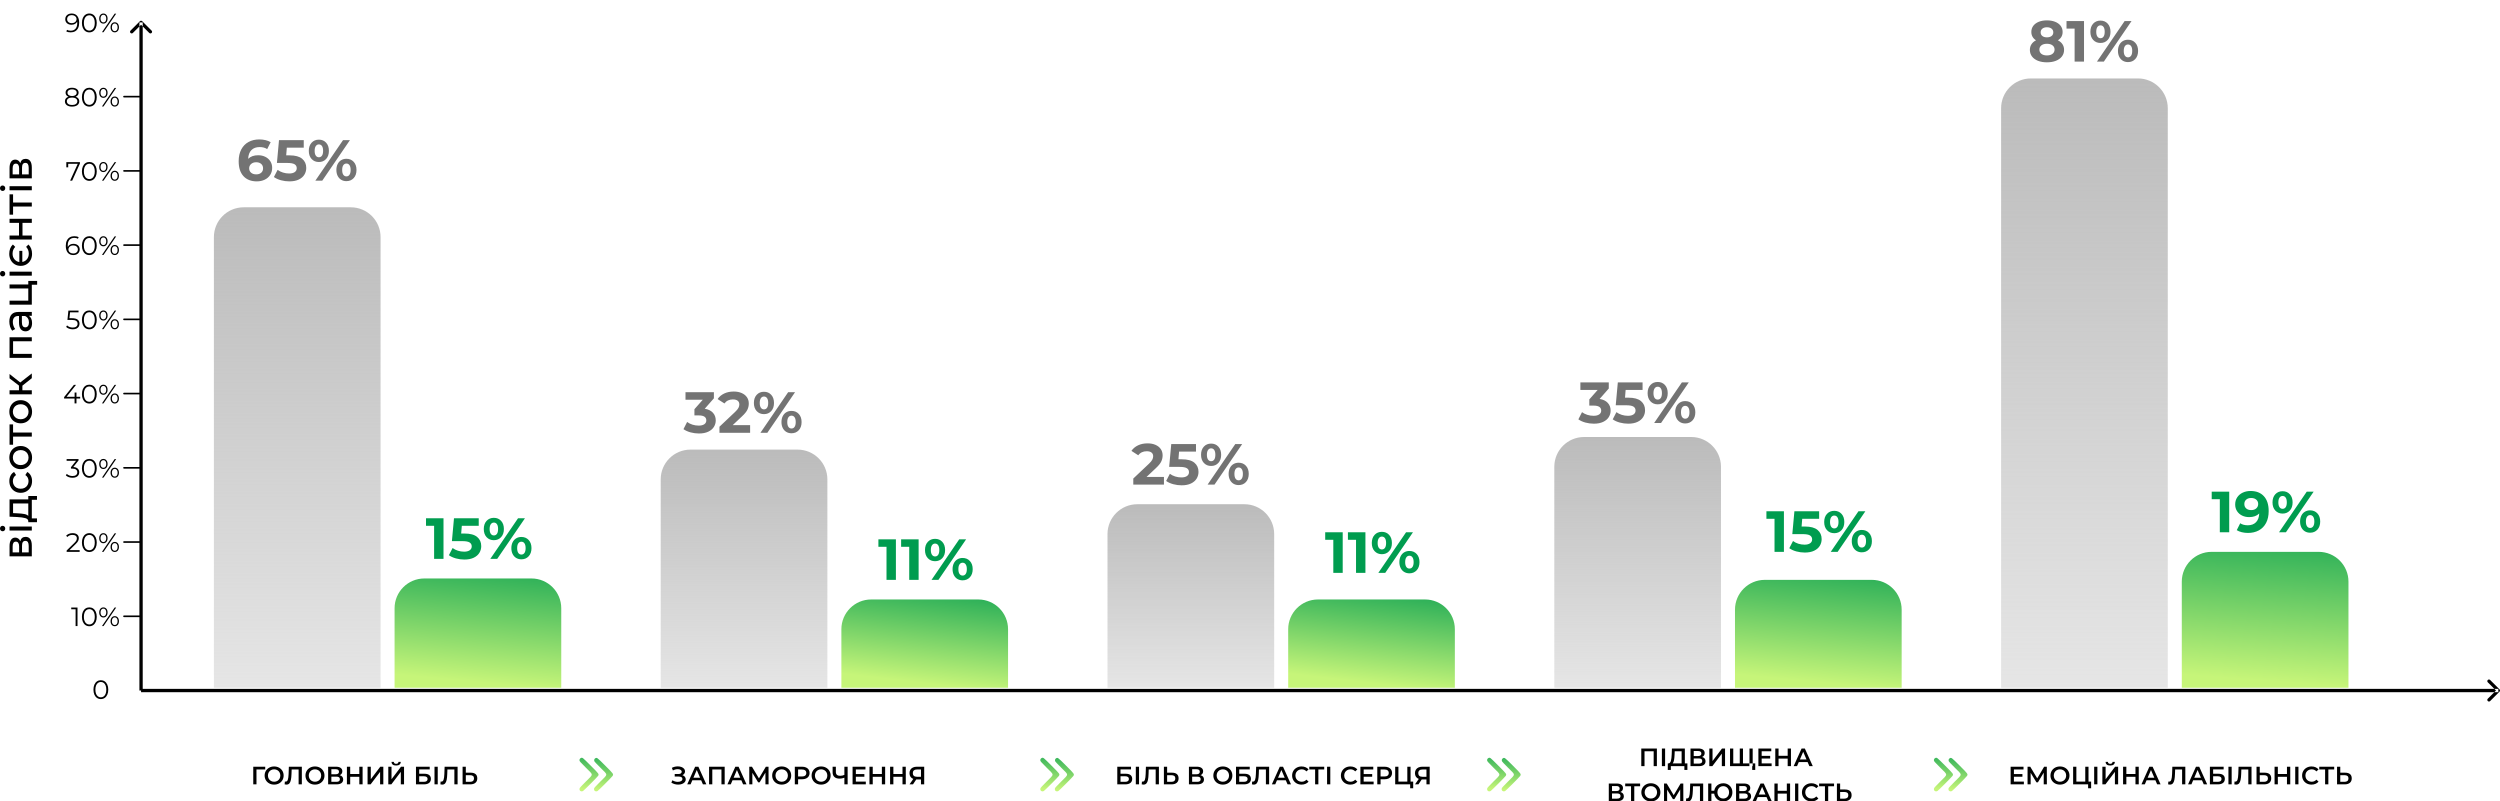 <svg width="1784.899" height="572.18" viewBox="0 0 1784.9 572.18" fill="none" xmlns="http://www.w3.org/2000/svg" xmlns:xlink="http://www.w3.org/1999/xlink">
	<desc>
			Created with Pixso.
	</desc>
	<defs>
		<linearGradient id="paint_linear_76_3161_0" x1="212.212" y1="148" x2="212.212" y2="695.481" gradientUnits="userSpaceOnUse">
			<stop stop-color="#BBBBBB"/>
			<stop offset="1" stop-color="#BBBBBB" stop-opacity="0"/>
		</linearGradient>
		<linearGradient id="paint_linear_76_3162_0" x1="351.297" y1="384" x2="341.712" y2="487.031" gradientUnits="userSpaceOnUse">
			<stop stop-color="#009C4F"/>
			<stop offset="1" stop-color="#C6F579"/>
		</linearGradient>
		<linearGradient id="paint_linear_76_3166_0" x1="531.212" y1="321" x2="531.212" y2="592.346" gradientUnits="userSpaceOnUse">
			<stop stop-color="#BBBBBB"/>
			<stop offset="1" stop-color="#BBBBBB" stop-opacity="0"/>
		</linearGradient>
		<linearGradient id="paint_linear_76_3167_0" x1="670.297" y1="404.577" x2="660.712" y2="487.794" gradientUnits="userSpaceOnUse">
			<stop stop-color="#009C4F"/>
			<stop offset="1" stop-color="#C6F579"/>
		</linearGradient>
		<linearGradient id="paint_linear_76_3171_0" x1="850.212" y1="360" x2="850.212" y2="569.096" gradientUnits="userSpaceOnUse">
			<stop stop-color="#BBBBBB"/>
			<stop offset="1" stop-color="#BBBBBB" stop-opacity="0"/>
		</linearGradient>
		<linearGradient id="paint_linear_76_3172_0" x1="989.297" y1="404.577" x2="979.712" y2="487.794" gradientUnits="userSpaceOnUse">
			<stop stop-color="#009C4F"/>
			<stop offset="1" stop-color="#C6F579"/>
		</linearGradient>
		<linearGradient id="paint_linear_76_3176_0" x1="1169.212" y1="312" x2="1169.212" y2="597.712" gradientUnits="userSpaceOnUse">
			<stop stop-color="#BBBBBB"/>
			<stop offset="1" stop-color="#BBBBBB" stop-opacity="0"/>
		</linearGradient>
		<linearGradient id="paint_linear_76_3177_0" x1="1308.297" y1="385.372" x2="1298.712" y2="487.081" gradientUnits="userSpaceOnUse">
			<stop stop-color="#009C4F"/>
			<stop offset="1" stop-color="#C6F579"/>
		</linearGradient>
		<linearGradient id="paint_linear_76_3181_0" x1="1488.212" y1="56" x2="1488.212" y2="750.327" gradientUnits="userSpaceOnUse">
			<stop stop-color="#BBBBBB"/>
			<stop offset="1" stop-color="#BBBBBB" stop-opacity="0"/>
		</linearGradient>
		<linearGradient id="paint_linear_76_3182_0" x1="1627.297" y1="357.936" x2="1617.712" y2="486.064" gradientUnits="userSpaceOnUse">
			<stop stop-color="#009C4F"/>
			<stop offset="1" stop-color="#C6F579"/>
		</linearGradient>
		<linearGradient id="paint_linear_76_3216_0" x1="427.746" y1="532.077" x2="425.813" y2="563.779" gradientUnits="userSpaceOnUse">
			<stop stop-color="#009C4F"/>
			<stop offset="1" stop-color="#C6F579"/>
		</linearGradient>
		<linearGradient id="paint_linear_76_3243_0" x1="756.746" y1="532.077" x2="754.813" y2="563.779" gradientUnits="userSpaceOnUse">
			<stop stop-color="#009C4F"/>
			<stop offset="1" stop-color="#C6F579"/>
		</linearGradient>
		<linearGradient id="paint_linear_76_3244_0" x1="1075.746" y1="532.077" x2="1073.813" y2="563.779" gradientUnits="userSpaceOnUse">
			<stop stop-color="#009C4F"/>
			<stop offset="1" stop-color="#C6F579"/>
		</linearGradient>
		<linearGradient id="paint_linear_76_3245_0" x1="1394.746" y1="532.077" x2="1392.813" y2="563.779" gradientUnits="userSpaceOnUse">
			<stop stop-color="#009C4F"/>
			<stop offset="1" stop-color="#C6F579"/>
		</linearGradient>
	</defs>
	<path id="відсоток пацієнтів" d="M14.465 386.377Q15.242 383.293 18.332 383.293Q20.435 383.293 21.577 384.868Q22.712 386.443 22.712 389.563L22.712 397.209L6.812 397.209L6.812 389.827Q6.812 387.007 7.881 385.417Q8.943 383.828 10.891 383.828Q12.151 383.828 13.066 384.509Q13.982 385.183 14.465 386.377ZM13.652 394.39L13.652 390.068Q13.652 388.42 13.052 387.563Q12.451 386.707 11.316 386.707Q9.031 386.707 9.031 390.068L9.031 394.39L13.652 394.39ZM20.493 389.768Q20.493 387.974 19.922 387.073Q19.351 386.172 18.149 386.172Q16.919 386.172 16.326 387Q15.725 387.82 15.725 389.592L15.725 394.39L20.493 394.39L20.493 389.768ZM6.812 378.789L6.812 375.911L22.712 375.911L22.712 378.789L6.812 378.789ZM3.75 377.354Q3.75 378.189 3.215 378.746Q2.673 379.302 1.89 379.302Q1.113 379.302 0.557 378.746Q-9.53674e-07 378.189 -9.53674e-07 377.354Q-9.53674e-07 376.512 0.527 375.962Q1.055 375.406 1.831 375.406Q2.644 375.406 3.201 375.962Q3.75 376.512 3.75 377.354ZM20.193 354.128L26.404 354.128L26.404 356.83L22.712 356.83L22.712 370.116L26.404 370.116L26.404 372.848L20.193 372.848L20.193 372.013Q20.105 370.483 18.032 369.911Q15.96 369.34 12.18 369.128L6.812 368.893L6.812 356.559L20.193 356.559L20.193 354.128ZM12.393 366.491Q15.396 366.608 17.358 366.989Q19.321 367.362 20.193 368.351L20.193 359.438L9.331 359.438L9.331 366.337L12.393 366.491ZM22.895 343.451Q22.895 345.882 21.848 347.787Q20.794 349.691 18.948 350.775Q17.102 351.852 14.766 351.852Q12.422 351.852 10.576 350.775Q8.73 349.691 7.698 347.787Q6.665 345.882 6.665 343.451Q6.665 341.29 7.537 339.598Q8.401 337.899 10.049 336.969L11.462 339.159Q10.32 339.913 9.756 341.026Q9.185 342.132 9.185 343.48Q9.185 345.04 9.873 346.285Q10.562 347.53 11.836 348.241Q13.11 348.944 14.766 348.944Q16.443 348.944 17.717 348.241Q18.992 347.53 19.688 346.285Q20.376 345.04 20.376 343.48Q20.376 342.132 19.805 341.026Q19.233 339.913 18.091 339.159L19.475 336.969Q21.123 337.899 22.009 339.598Q22.895 341.29 22.895 343.451ZM22.895 326.678Q22.895 329.051 21.848 330.941Q20.794 332.83 18.948 333.9Q17.102 334.962 14.766 334.962Q12.422 334.962 10.576 333.9Q8.73 332.83 7.698 330.941Q6.665 329.051 6.665 326.678Q6.665 324.312 7.698 322.437Q8.73 320.562 10.576 319.5Q12.422 318.431 14.766 318.431Q17.102 318.431 18.948 319.5Q20.794 320.562 21.848 322.437Q22.895 324.312 22.895 326.678ZM20.376 326.678Q20.376 325.155 19.673 323.939Q18.962 322.723 17.688 322.034Q16.414 321.339 14.766 321.339Q13.11 321.339 11.836 322.034Q10.562 322.723 9.873 323.939Q9.185 325.155 9.185 326.678Q9.185 328.209 9.873 329.425Q10.562 330.64 11.836 331.351Q13.11 332.054 14.766 332.054Q16.414 332.054 17.688 331.351Q18.962 330.64 19.673 329.425Q20.376 328.209 20.376 326.678ZM9.331 303.009L9.331 308.832L22.712 308.832L22.712 311.71L9.331 311.71L9.331 317.533L6.812 317.533L6.812 303.009L9.331 303.009ZM22.895 293.948Q22.895 296.321 21.848 298.211Q20.794 300.1 18.948 301.17Q17.102 302.232 14.766 302.232Q12.422 302.232 10.576 301.17Q8.73 300.1 7.698 298.211Q6.665 296.321 6.665 293.948Q6.665 291.582 7.698 289.707Q8.73 287.832 10.576 286.77Q12.422 285.701 14.766 285.701Q17.102 285.701 18.948 286.77Q20.794 287.832 21.848 289.707Q22.895 291.582 22.895 293.948ZM20.376 293.948Q20.376 292.424 19.673 291.209Q18.962 289.993 17.688 289.304Q16.414 288.609 14.766 288.609Q13.11 288.609 11.836 289.304Q10.562 289.993 9.873 291.209Q9.185 292.424 9.185 293.948Q9.185 295.479 9.873 296.695Q10.562 297.91 11.836 298.621Q13.11 299.324 14.766 299.324Q16.414 299.324 17.688 298.621Q18.962 297.91 19.673 296.695Q20.376 295.479 20.376 293.948ZM15.989 275.348L15.989 278.651L22.712 278.651L22.712 281.529L6.812 281.529L6.812 278.651L13.535 278.651L13.535 275.289L6.812 270.133L6.812 267.042L14.465 273.07L22.712 266.617L22.712 270.008L15.989 275.348ZM6.812 240.79L22.712 240.79L22.712 243.669L9.331 243.669L9.331 252.641L22.712 252.641L22.712 255.519L6.812 255.519L6.812 240.79ZM6.665 229.541Q6.665 226.237 8.284 224.487Q9.902 222.729 13.11 222.729L22.712 222.729L22.712 225.461L20.61 225.461Q21.724 226.179 22.31 227.519Q22.895 228.852 22.895 230.676Q22.895 233.349 21.606 234.953Q20.31 236.557 18.215 236.557Q16.113 236.557 14.839 235.026Q13.564 233.496 13.564 230.17L13.564 225.607L12.993 225.607Q11.133 225.607 10.144 226.691Q9.155 227.768 9.155 229.87Q9.155 231.276 9.624 232.631Q10.085 233.979 10.862 234.909L8.701 236.11Q7.712 234.88 7.192 233.173Q6.665 231.459 6.665 229.541ZM20.669 230.2Q20.669 228.552 19.936 227.351Q19.204 226.149 17.849 225.607L15.63 225.607L15.63 230.046Q15.63 233.708 18.091 233.708Q19.292 233.708 19.98 232.778Q20.669 231.848 20.669 230.2ZM20.193 200.562L26.521 200.562L26.521 203.287L22.712 203.287L22.712 217.539L6.812 217.539L6.812 214.661L20.193 214.661L20.193 205.96L6.812 205.96L6.812 203.081L20.193 203.081L20.193 200.562ZM6.812 196.839L6.812 193.961L22.712 193.961L22.712 196.839L6.812 196.839ZM3.75 195.404Q3.75 196.239 3.215 196.796Q2.673 197.352 1.89 197.352Q1.113 197.352 0.557 196.796Q-8.58307e-06 196.239 -8.58307e-06 195.404Q-8.58307e-06 194.562 0.527 194.012Q1.055 193.456 1.831 193.456Q2.644 193.456 3.201 194.012Q3.75 194.562 3.75 195.404ZM22.888 181.245Q22.888 183.669 21.841 185.64Q20.793 187.602 18.933 188.716Q17.073 189.822 14.758 189.822Q12.422 189.822 10.562 188.716Q8.701 187.602 7.654 185.64Q6.599 183.669 6.599 181.245Q6.599 179.143 7.266 177.451Q7.925 175.752 9.185 174.58L10.862 176.265Q8.972 178.183 8.972 181.12Q8.972 183.464 10.305 185.112Q11.638 186.76 13.799 187.09L13.799 179.114L15.93 179.114L15.93 187.031Q18.003 186.643 19.277 185.024Q20.552 183.406 20.552 181.12Q20.552 178.213 18.633 176.265L20.281 174.58Q21.57 175.752 22.229 177.466Q22.888 179.172 22.888 181.245ZM6.812 171.039L6.812 168.161L13.564 168.161L13.564 159.101L6.812 159.101L6.812 156.223L22.712 156.223L22.712 159.101L16.055 159.101L16.055 168.161L22.712 168.161L22.712 171.039L6.812 171.039ZM9.331 138.759L9.331 144.582L22.712 144.582L22.712 147.46L9.331 147.46L9.331 153.283L6.812 153.283L6.812 138.759L9.331 138.759ZM6.812 135.819L6.812 132.941L22.712 132.941L22.712 135.819L6.812 135.819ZM3.75 134.384Q3.75 135.219 3.215 135.776Q2.673 136.332 1.89 136.332Q1.113 136.332 0.557 135.776Q-1.14441e-05 135.219 -1.14441e-05 134.384Q-1.14441e-05 133.542 0.527 132.992Q1.055 132.436 1.831 132.436Q2.644 132.436 3.201 132.992Q3.75 133.542 3.75 134.384ZM14.465 116.497Q15.242 113.413 18.332 113.413Q20.435 113.413 21.577 114.988Q22.712 116.563 22.712 119.683L22.712 127.329L6.812 127.329L6.812 119.947Q6.812 117.127 7.881 115.537Q8.943 113.948 10.891 113.948Q12.151 113.948 13.066 114.629Q13.982 115.303 14.465 116.497ZM13.652 124.51L13.652 120.188Q13.652 118.54 13.052 117.683Q12.451 116.827 11.316 116.827Q9.031 116.827 9.031 120.188L9.031 124.51L13.652 124.51ZM20.493 119.888Q20.493 118.094 19.922 117.193Q19.351 116.292 18.149 116.292Q16.919 116.292 16.326 117.12Q15.725 117.94 15.725 119.712L15.725 124.51L20.493 124.51L20.493 119.888Z" fill="#000000" fill-opacity="1" fill-rule="evenodd"/>
	<path id="Line 2" d="M101.895 16L101.895 493L99.53 493L99.53 16L101.895 16ZM100.712 17.672L94.861 23.523C94.393 23.991 93.657 23.991 93.189 23.523C92.721 23.055 92.721 22.32 93.189 21.852L99.876 15.164C100.345 14.696 101.08 14.696 101.548 15.164L108.236 21.852C108.704 22.32 108.704 23.055 108.236 23.523C107.768 23.991 107.032 23.991 106.564 23.523L100.712 17.672Z" fill="#000000" fill-opacity="1" fill-rule="evenodd"/>
	<path id="Line 3" d="M1783.71 494.182L100.712 494.182L100.712 491.818L1783.71 491.818L1783.71 494.182ZM1782.04 493L1776.19 487.148C1775.72 486.68 1775.72 485.945 1776.19 485.477C1776.66 485.008 1777.39 485.008 1777.86 485.477L1784.55 492.164C1785.02 492.632 1785.02 493.368 1784.55 493.836L1777.86 500.523C1777.39 500.992 1776.66 500.992 1776.19 500.523C1775.72 500.055 1775.72 499.32 1776.19 498.852L1782.04 493Z" fill="#000000" fill-opacity="1" fill-rule="evenodd"/>
	<path id="Rectangle 23" d="M173.992 148L250.433 148C262.186 148 271.712 157.527 271.712 169.279L271.712 491L152.712 491L152.712 169.279C152.712 157.527 162.239 148 173.992 148Z" fill="url(#paint_linear_76_3161_0)" fill-opacity="1" fill-rule="evenodd"/>
	<path id="Rectangle 24" d="M302.992 413L379.433 413C391.186 413 400.712 422.527 400.712 434.279L400.712 491L281.712 491L281.712 434.279C281.712 422.527 291.239 413 302.992 413Z" fill="url(#paint_linear_76_3162_0)" fill-opacity="1" fill-rule="evenodd"/>
	<path id="65%" d="M184.344 110.837Q187.122 110.837 189.395 111.958Q191.668 113.07 192.991 115.12Q194.315 117.171 194.315 119.858Q194.315 122.757 192.87 124.949Q191.426 127.141 188.92 128.323Q186.415 129.495 183.354 129.495Q177.273 129.495 173.839 125.778Q170.404 122.05 170.404 115.14Q170.404 110.211 172.263 106.695Q174.121 103.18 177.455 101.362Q180.789 99.543 185.173 99.543Q187.486 99.543 189.617 100.059Q191.749 100.574 193.244 101.523L190.759 106.453Q188.607 104.998 185.334 104.998Q181.657 104.998 179.506 107.15Q177.354 109.302 177.182 113.403Q179.748 110.837 184.344 110.837ZM182.981 124.495Q185.132 124.495 186.476 123.333Q187.819 122.171 187.819 120.191Q187.819 118.201 186.476 117.019Q185.132 115.838 182.9 115.838Q180.708 115.838 179.294 117.06Q177.889 118.282 177.889 120.191Q177.889 122.09 179.253 123.293Q180.617 124.495 182.981 124.495ZM206.691 110.918Q212.812 110.918 215.732 113.363Q218.651 115.797 218.651 119.898Q218.651 122.545 217.318 124.717Q215.994 126.889 213.287 128.192Q210.58 129.495 206.61 129.495Q203.539 129.495 200.579 128.687Q197.63 127.879 195.559 126.394L198.205 121.262Q199.862 122.505 202.014 123.192Q204.165 123.868 206.438 123.868Q208.964 123.868 210.408 122.878Q211.863 121.878 211.863 120.1Q211.863 118.242 210.348 117.292Q208.842 116.343 205.115 116.343L197.71 116.343L199.195 100.038L216.863 100.038L216.863 105.413L204.782 105.413L204.327 110.918L206.691 110.918ZM227.664 115.676Q224.482 115.676 222.471 113.504Q220.471 111.332 220.471 107.696Q220.471 104.049 222.471 101.877Q224.482 99.705 227.664 99.705Q230.856 99.705 232.836 101.877Q234.826 104.049 234.826 107.696Q234.826 111.332 232.836 113.504Q230.856 115.676 227.664 115.676ZM244.917 100.038L249.847 100.038L230.068 129L225.138 129L244.917 100.038ZM227.664 112.282Q229.078 112.282 229.876 111.13Q230.684 109.968 230.684 107.696Q230.684 105.413 229.876 104.261Q229.078 103.099 227.664 103.099Q226.3 103.099 225.471 104.281Q224.643 105.453 224.643 107.696Q224.643 109.928 225.471 111.11Q226.3 112.282 227.664 112.282ZM247.321 129.333Q245.251 129.333 243.614 128.364Q241.988 127.384 241.068 125.565Q240.159 123.747 240.159 121.343Q240.159 118.949 241.068 117.131Q241.988 115.302 243.614 114.332Q245.251 113.363 247.321 113.363Q250.503 113.363 252.514 115.534Q254.524 117.706 254.524 121.343Q254.524 124.99 252.514 127.161Q250.503 129.333 247.321 129.333ZM247.321 125.939Q248.726 125.939 249.534 124.757Q250.342 123.575 250.342 121.343Q250.342 119.11 249.534 117.939Q248.726 116.757 247.321 116.757Q245.958 116.757 245.129 117.918Q244.301 119.07 244.301 121.343Q244.301 123.626 245.129 124.788Q245.958 125.939 247.321 125.939Z" fill="#737373" fill-opacity="1" fill-rule="evenodd"/>
	<path id="15%" d="M316.645 370.038L316.645 399L309.938 399L309.938 375.413L304.149 375.413L304.149 370.038L316.645 370.038ZM331.622 380.918Q337.744 380.918 340.663 383.363Q343.583 385.797 343.583 389.898Q343.583 392.545 342.249 394.717Q340.926 396.889 338.219 398.192Q335.511 399.495 331.541 399.495Q328.47 399.495 325.511 398.687Q322.561 397.879 320.49 396.394L323.137 391.262Q324.793 392.505 326.945 393.192Q329.097 393.868 331.37 393.868Q333.895 393.868 335.34 392.878Q336.794 391.878 336.794 390.1Q336.794 388.242 335.279 387.292Q333.774 386.343 330.046 386.343L322.642 386.343L324.127 370.038L341.795 370.038L341.795 375.413L329.713 375.413L329.258 380.918L331.622 380.918ZM352.595 385.676Q349.413 385.676 347.403 383.504Q345.403 381.332 345.403 377.696Q345.403 374.049 347.403 371.877Q349.413 369.705 352.595 369.705Q355.787 369.705 357.767 371.877Q359.757 374.049 359.757 377.696Q359.757 381.332 357.767 383.504Q355.787 385.676 352.595 385.676ZM369.849 370.038L374.778 370.038L354.999 399L350.069 399L369.849 370.038ZM352.595 382.282Q354.009 382.282 354.807 381.13Q355.615 379.968 355.615 377.696Q355.615 375.413 354.807 374.261Q354.009 373.099 352.595 373.099Q351.231 373.099 350.403 374.281Q349.575 375.453 349.575 377.696Q349.575 379.928 350.403 381.11Q351.231 382.282 352.595 382.282ZM372.253 399.333Q370.182 399.333 368.545 398.364Q366.919 397.384 366 395.565Q365.091 393.747 365.091 391.343Q365.091 388.949 366 387.131Q366.919 385.302 368.545 384.332Q370.182 383.363 372.253 383.363Q375.435 383.363 377.445 385.534Q379.455 387.706 379.455 391.343Q379.455 394.99 377.445 397.161Q375.435 399.333 372.253 399.333ZM372.253 395.939Q373.657 395.939 374.465 394.757Q375.273 393.575 375.273 391.343Q375.273 389.11 374.465 387.939Q373.657 386.757 372.253 386.757Q370.889 386.757 370.061 387.918Q369.232 389.07 369.232 391.343Q369.232 393.626 370.061 394.788Q370.889 395.939 372.253 395.939Z" fill="#009C4F" fill-opacity="1" fill-rule="evenodd"/>
	<path id="Rectangle 23" d="M492.992 321L569.433 321C581.186 321 590.712 330.527 590.712 342.279L590.712 491L471.712 491L471.712 342.279C471.712 330.527 481.239 321 492.992 321Z" fill="url(#paint_linear_76_3166_0)" fill-opacity="1" fill-rule="evenodd"/>
	<path id="Rectangle 24" d="M621.992 428L698.433 428C710.186 428 719.712 437.527 719.712 449.279L719.712 491L600.712 491L600.712 449.279C600.712 437.527 610.239 428 621.992 428Z" fill="url(#paint_linear_76_3167_0)" fill-opacity="1" fill-rule="evenodd"/>
	<path id="32%" d="M503.154 291.827Q506.963 292.453 508.983 294.666Q511.013 296.878 511.013 300.141Q511.013 302.666 509.69 304.798Q508.367 306.929 505.659 308.212Q502.952 309.495 499.023 309.495Q495.952 309.495 492.992 308.687Q490.042 307.879 487.971 306.394L490.578 301.262Q492.234 302.505 494.406 303.192Q496.578 303.868 498.851 303.868Q501.376 303.868 502.821 302.899Q504.276 301.929 504.276 300.141Q504.276 296.585 498.851 296.585L495.79 296.585L495.79 292.16L501.75 285.413L489.416 285.413L489.416 280.038L509.69 280.038L509.69 284.382L503.154 291.827ZM535.554 303.535L535.554 309L513.664 309L513.664 304.656L524.836 294.1Q526.614 292.413 527.23 291.191Q527.856 289.968 527.856 288.766Q527.856 287.029 526.675 286.099Q525.503 285.17 523.22 285.17Q521.321 285.17 519.785 285.897Q518.26 286.615 517.219 288.059L512.34 284.918Q514.037 282.392 517.017 280.968Q519.997 279.543 523.846 279.543Q527.069 279.543 529.493 280.604Q531.917 281.655 533.261 283.574Q534.604 285.493 534.604 288.11Q534.604 290.463 533.604 292.534Q532.614 294.605 529.766 297.252L523.099 303.535L535.554 303.535ZM545.439 295.676Q542.257 295.676 540.247 293.504Q538.247 291.332 538.247 287.696Q538.247 284.049 540.247 281.877Q542.257 279.705 545.439 279.705Q548.632 279.705 550.612 281.877Q552.602 284.049 552.602 287.696Q552.602 291.332 550.612 293.504Q548.632 295.676 545.439 295.676ZM562.693 280.038L567.623 280.038L547.844 309L542.914 309L562.693 280.038ZM545.439 292.282Q546.854 292.282 547.652 291.13Q548.46 289.968 548.46 287.696Q548.46 285.413 547.652 284.261Q546.854 283.099 545.439 283.099Q544.076 283.099 543.247 284.281Q542.419 285.453 542.419 287.696Q542.419 289.928 543.247 291.11Q544.076 292.282 545.439 292.282ZM565.097 309.333Q563.026 309.333 561.39 308.364Q559.764 307.384 558.844 305.565Q557.935 303.747 557.935 301.343Q557.935 298.949 558.844 297.131Q559.764 295.302 561.39 294.332Q563.026 293.363 565.097 293.363Q568.279 293.363 570.29 295.534Q572.3 297.706 572.3 301.343Q572.3 304.99 570.29 307.161Q568.279 309.333 565.097 309.333ZM565.097 305.939Q566.501 305.939 567.31 304.757Q568.118 303.575 568.118 301.343Q568.118 299.11 567.31 297.939Q566.501 296.757 565.097 296.757Q563.734 296.757 562.905 297.918Q562.077 299.07 562.077 301.343Q562.077 303.626 562.905 304.788Q563.734 305.939 565.097 305.939Z" fill="#737373" fill-opacity="1" fill-rule="evenodd"/>
	<path id="11%" d="M639.638 385.038L639.638 414L632.93 414L632.93 390.413L627.142 390.413L627.142 385.038L639.638 385.038ZM655.858 385.038L655.858 414L649.15 414L649.15 390.413L643.362 390.413L643.362 385.038L655.858 385.038ZM667.602 400.676Q664.42 400.676 662.41 398.504Q660.41 396.332 660.41 392.696Q660.41 389.049 662.41 386.877Q664.42 384.705 667.602 384.705Q670.794 384.705 672.774 386.877Q674.764 389.049 674.764 392.696Q674.764 396.332 672.774 398.504Q670.794 400.676 667.602 400.676ZM684.856 385.038L689.785 385.038L670.006 414L665.077 414L684.856 385.038ZM667.602 397.282Q669.016 397.282 669.814 396.13Q670.622 394.968 670.622 392.696Q670.622 390.413 669.814 389.261Q669.016 388.099 667.602 388.099Q666.238 388.099 665.41 389.281Q664.582 390.453 664.582 392.696Q664.582 394.928 665.41 396.11Q666.238 397.282 667.602 397.282ZM687.26 414.333Q685.189 414.333 683.553 413.364Q681.926 412.384 681.007 410.565Q680.098 408.747 680.098 406.343Q680.098 403.949 681.007 402.131Q681.926 400.302 683.553 399.332Q685.189 398.363 687.26 398.363Q690.442 398.363 692.452 400.534Q694.462 402.706 694.462 406.343Q694.462 409.99 692.452 412.161Q690.442 414.333 687.26 414.333ZM687.26 410.939Q688.664 410.939 689.472 409.757Q690.28 408.575 690.28 406.343Q690.28 404.11 689.472 402.939Q688.664 401.757 687.26 401.757Q685.896 401.757 685.068 402.918Q684.24 404.07 684.24 406.343Q684.24 408.626 685.068 409.788Q685.896 410.939 687.26 410.939Z" fill="#009C4F" fill-opacity="1" fill-rule="evenodd"/>
	<path id="Rectangle 23" d="M811.992 360L888.433 360C900.186 360 909.712 369.527 909.712 381.279L909.712 491L790.712 491L790.712 381.279C790.712 369.527 800.239 360 811.992 360Z" fill="url(#paint_linear_76_3171_0)" fill-opacity="1" fill-rule="evenodd"/>
	<path id="Rectangle 24" d="M940.992 428L1017.43 428C1029.19 428 1038.71 437.527 1038.71 449.279L1038.71 491L919.712 491L919.712 449.279C919.712 437.527 929.239 428 940.992 428Z" fill="url(#paint_linear_76_3172_0)" fill-opacity="1" fill-rule="evenodd"/>
	<path id="25%" d="M831.014 340.535L831.014 346L809.124 346L809.124 341.656L820.296 331.1Q822.074 329.413 822.69 328.191Q823.317 326.968 823.317 325.766Q823.317 324.029 822.135 323.099Q820.963 322.17 818.68 322.17Q816.781 322.17 815.245 322.897Q813.72 323.615 812.68 325.059L807.8 321.918Q809.498 319.392 812.478 317.968Q815.458 316.543 819.306 316.543Q822.529 316.543 824.953 317.604Q827.378 318.655 828.721 320.574Q830.065 322.493 830.065 325.11Q830.065 327.463 829.065 329.534Q828.075 331.605 825.226 334.252L818.559 340.535L831.014 340.535ZM843.718 327.918Q849.84 327.918 852.759 330.363Q855.679 332.797 855.679 336.898Q855.679 339.545 854.345 341.717Q853.022 343.889 850.315 345.192Q847.608 346.495 843.638 346.495Q840.567 346.495 837.607 345.687Q834.657 344.879 832.586 343.394L835.233 338.262Q836.89 339.505 839.041 340.192Q841.193 340.868 843.466 340.868Q845.991 340.868 847.436 339.878Q848.891 338.878 848.891 337.1Q848.891 335.242 847.375 334.292Q845.87 333.343 842.143 333.343L834.738 333.343L836.223 317.038L853.891 317.038L853.891 322.413L841.809 322.413L841.355 327.918L843.718 327.918ZM864.691 332.676Q861.509 332.676 859.499 330.504Q857.499 328.332 857.499 324.696Q857.499 321.049 859.499 318.877Q861.509 316.705 864.691 316.705Q867.883 316.705 869.863 318.877Q871.853 321.049 871.853 324.696Q871.853 328.332 869.863 330.504Q867.883 332.676 864.691 332.676ZM881.945 317.038L886.875 317.038L867.095 346L862.166 346L881.945 317.038ZM864.691 329.282Q866.105 329.282 866.903 328.13Q867.712 326.968 867.712 324.696Q867.712 322.413 866.903 321.261Q866.105 320.099 864.691 320.099Q863.327 320.099 862.499 321.281Q861.671 322.453 861.671 324.696Q861.671 326.928 862.499 328.11Q863.327 329.282 864.691 329.282ZM884.349 346.333Q882.278 346.333 880.642 345.364Q879.015 344.384 878.096 342.565Q877.187 340.747 877.187 338.343Q877.187 335.949 878.096 334.131Q879.015 332.302 880.642 331.332Q882.278 330.363 884.349 330.363Q887.531 330.363 889.541 332.534Q891.552 334.706 891.552 338.343Q891.552 341.99 889.541 344.161Q887.531 346.333 884.349 346.333ZM884.349 342.939Q885.753 342.939 886.561 341.757Q887.37 340.575 887.37 338.343Q887.37 336.11 886.561 334.939Q885.753 333.757 884.349 333.757Q882.985 333.757 882.157 334.918Q881.329 336.07 881.329 338.343Q881.329 340.626 882.157 341.788Q882.985 342.939 884.349 342.939Z" fill="#737373" fill-opacity="1" fill-rule="evenodd"/>
	<path id="11%" d="M958.638 380.038L958.638 409L951.93 409L951.93 385.413L946.142 385.413L946.142 380.038L958.638 380.038ZM974.858 380.038L974.858 409L968.15 409L968.15 385.413L962.362 385.413L962.362 380.038L974.858 380.038ZM986.602 395.676Q983.42 395.676 981.41 393.504Q979.41 391.332 979.41 387.696Q979.41 384.049 981.41 381.877Q983.42 379.705 986.602 379.705Q989.794 379.705 991.774 381.877Q993.764 384.049 993.764 387.696Q993.764 391.332 991.774 393.504Q989.794 395.676 986.602 395.676ZM1003.86 380.038L1008.79 380.038L989.006 409L984.077 409L1003.86 380.038ZM986.602 392.282Q988.016 392.282 988.814 391.13Q989.622 389.968 989.622 387.696Q989.622 385.413 988.814 384.261Q988.016 383.099 986.602 383.099Q985.238 383.099 984.41 384.281Q983.582 385.453 983.582 387.696Q983.582 389.928 984.41 391.11Q985.238 392.282 986.602 392.282ZM1006.26 409.333Q1004.19 409.333 1002.55 408.364Q1000.93 407.384 1000.01 405.565Q999.098 403.747 999.098 401.343Q999.098 398.949 1000.01 397.131Q1000.93 395.302 1002.55 394.332Q1004.19 393.363 1006.26 393.363Q1009.44 393.363 1011.45 395.534Q1013.46 397.706 1013.46 401.343Q1013.46 404.99 1011.45 407.161Q1009.44 409.333 1006.26 409.333ZM1006.26 405.939Q1007.66 405.939 1008.47 404.757Q1009.28 403.575 1009.28 401.343Q1009.28 399.11 1008.47 397.939Q1007.66 396.757 1006.26 396.757Q1004.9 396.757 1004.07 397.918Q1003.24 399.07 1003.24 401.343Q1003.24 403.626 1004.07 404.788Q1004.9 405.939 1006.26 405.939Z" fill="#009C4F" fill-opacity="1" fill-rule="evenodd"/>
	<path id="Rectangle 23" d="M1130.99 312L1207.43 312C1219.19 312 1228.71 321.527 1228.71 333.279L1228.71 491L1109.71 491L1109.71 333.279C1109.71 321.527 1119.24 312 1130.99 312Z" fill="url(#paint_linear_76_3176_0)" fill-opacity="1" fill-rule="evenodd"/>
	<path id="Rectangle 24" d="M1259.99 414L1336.43 414C1348.19 414 1357.71 423.527 1357.71 435.279L1357.71 491L1238.71 491L1238.71 435.279C1238.71 423.527 1248.24 414 1259.99 414Z" fill="url(#paint_linear_76_3177_0)" fill-opacity="1" fill-rule="evenodd"/>
	<path id="35%" d="M1142.07 284.827Q1145.88 285.453 1147.9 287.666Q1149.93 289.878 1149.93 293.141Q1149.93 295.666 1148.6 297.798Q1147.28 299.929 1144.57 301.212Q1141.87 302.495 1137.94 302.495Q1134.87 302.495 1131.91 301.687Q1128.96 300.879 1126.89 299.394L1129.49 294.262Q1131.15 295.505 1133.32 296.192Q1135.49 296.868 1137.76 296.868Q1140.29 296.868 1141.73 295.899Q1143.19 294.929 1143.19 293.141Q1143.19 289.585 1137.76 289.585L1134.7 289.585L1134.7 285.16L1140.66 278.413L1128.33 278.413L1128.33 273.038L1148.6 273.038L1148.6 277.382L1142.07 284.827ZM1162.55 283.918Q1168.67 283.918 1171.59 286.363Q1174.51 288.797 1174.51 292.898Q1174.51 295.545 1173.18 297.717Q1171.86 299.889 1169.15 301.192Q1166.44 302.495 1162.47 302.495Q1159.4 302.495 1156.44 301.687Q1153.49 300.879 1151.42 299.394L1154.07 294.262Q1155.72 295.505 1157.88 296.192Q1160.03 296.868 1162.3 296.868Q1164.83 296.868 1166.27 295.878Q1167.72 294.878 1167.72 293.1Q1167.72 291.242 1166.21 290.292Q1164.7 289.343 1160.98 289.343L1153.57 289.343L1155.06 273.038L1172.73 273.038L1172.73 278.413L1160.64 278.413L1160.19 283.918L1162.55 283.918ZM1183.53 288.676Q1180.34 288.676 1178.33 286.504Q1176.33 284.332 1176.33 280.696Q1176.33 277.049 1178.33 274.877Q1180.34 272.705 1183.53 272.705Q1186.72 272.705 1188.7 274.877Q1190.69 277.049 1190.69 280.696Q1190.69 284.332 1188.7 286.504Q1186.72 288.676 1183.53 288.676ZM1200.78 273.038L1205.71 273.038L1185.93 302L1181 302L1200.78 273.038ZM1183.53 285.282Q1184.94 285.282 1185.74 284.13Q1186.55 282.968 1186.55 280.696Q1186.55 278.413 1185.74 277.261Q1184.94 276.099 1183.53 276.099Q1182.16 276.099 1181.33 277.281Q1180.51 278.453 1180.51 280.696Q1180.51 282.928 1181.33 284.11Q1182.16 285.282 1183.53 285.282ZM1203.18 302.333Q1201.11 302.333 1199.48 301.364Q1197.85 300.384 1196.93 298.565Q1196.02 296.747 1196.02 294.343Q1196.02 291.949 1196.93 290.131Q1197.85 288.302 1199.48 287.332Q1201.11 286.363 1203.18 286.363Q1206.37 286.363 1208.38 288.534Q1210.39 290.706 1210.39 294.343Q1210.39 297.99 1208.38 300.161Q1206.37 302.333 1203.18 302.333ZM1203.18 298.939Q1204.59 298.939 1205.4 297.757Q1206.2 296.575 1206.2 294.343Q1206.2 292.11 1205.4 290.939Q1204.59 289.757 1203.18 289.757Q1201.82 289.757 1200.99 290.918Q1200.16 292.07 1200.16 294.343Q1200.16 296.626 1200.99 297.788Q1201.82 298.939 1203.18 298.939Z" fill="#737373" fill-opacity="1" fill-rule="evenodd"/>
	<path id="15%" d="M1273.65 365.038L1273.65 394L1266.94 394L1266.94 370.413L1261.15 370.413L1261.15 365.038L1273.65 365.038ZM1288.62 375.918Q1294.74 375.918 1297.66 378.363Q1300.58 380.797 1300.58 384.898Q1300.58 387.545 1299.25 389.717Q1297.93 391.889 1295.22 393.192Q1292.51 394.495 1288.54 394.495Q1285.47 394.495 1282.51 393.687Q1279.56 392.879 1277.49 391.394L1280.14 386.262Q1281.79 387.505 1283.95 388.192Q1286.1 388.868 1288.37 388.868Q1290.9 388.868 1292.34 387.878Q1293.79 386.878 1293.79 385.1Q1293.79 383.242 1292.28 382.292Q1290.77 381.343 1287.05 381.343L1279.64 381.343L1281.13 365.038L1298.79 365.038L1298.79 370.413L1286.71 370.413L1286.26 375.918L1288.62 375.918ZM1309.59 380.676Q1306.41 380.676 1304.4 378.504Q1302.4 376.332 1302.4 372.696Q1302.4 369.049 1304.4 366.877Q1306.41 364.705 1309.59 364.705Q1312.79 364.705 1314.77 366.877Q1316.76 369.049 1316.76 372.696Q1316.76 376.332 1314.77 378.504Q1312.79 380.676 1309.59 380.676ZM1326.85 365.038L1331.78 365.038L1312 394L1307.07 394L1326.85 365.038ZM1309.59 377.282Q1311.01 377.282 1311.81 376.13Q1312.62 374.968 1312.62 372.696Q1312.62 370.413 1311.81 369.261Q1311.01 368.099 1309.59 368.099Q1308.23 368.099 1307.4 369.281Q1306.57 370.453 1306.57 372.696Q1306.57 374.928 1307.4 376.11Q1308.23 377.282 1309.59 377.282ZM1329.25 394.333Q1327.18 394.333 1325.55 393.364Q1323.92 392.384 1323 390.565Q1322.09 388.747 1322.09 386.343Q1322.09 383.949 1323 382.131Q1323.92 380.302 1325.55 379.332Q1327.18 378.363 1329.25 378.363Q1332.43 378.363 1334.45 380.534Q1336.46 382.706 1336.46 386.343Q1336.46 389.99 1334.45 392.161Q1332.43 394.333 1329.25 394.333ZM1329.25 390.939Q1330.66 390.939 1331.47 389.757Q1332.27 388.575 1332.27 386.343Q1332.27 384.11 1331.47 382.939Q1330.66 381.757 1329.25 381.757Q1327.89 381.757 1327.06 382.918Q1326.23 384.07 1326.23 386.343Q1326.23 388.626 1327.06 389.788Q1327.89 390.939 1329.25 390.939Z" fill="#009C4F" fill-opacity="1" fill-rule="evenodd"/>
	<path id="Rectangle 23" d="M1449.99 56L1526.43 56C1538.19 56 1547.71 65.527 1547.71 77.279L1547.71 491L1428.71 491L1428.71 77.279C1428.71 65.527 1438.24 56 1449.99 56Z" fill="url(#paint_linear_76_3181_0)" fill-opacity="1" fill-rule="evenodd"/>
	<path id="Rectangle 24" d="M1578.99 394L1655.43 394C1667.19 394 1676.71 403.527 1676.71 415.279L1676.71 491L1557.71 491L1557.71 415.279C1557.71 403.527 1567.24 394 1578.99 394Z" fill="url(#paint_linear_76_3182_0)" fill-opacity="1" fill-rule="evenodd"/>
	<path id="81%" d="M1469.24 28.777Q1471.39 29.848 1472.52 31.585Q1473.67 33.322 1473.67 35.605Q1473.67 38.292 1472.13 40.303Q1470.6 42.303 1467.83 43.404Q1465.06 44.495 1461.42 44.495Q1457.78 44.495 1455.02 43.404Q1452.27 42.303 1450.75 40.303Q1449.25 38.292 1449.25 35.605Q1449.25 33.322 1450.39 31.585Q1451.53 29.848 1453.64 28.777Q1452.03 27.777 1451.16 26.271Q1450.29 24.756 1450.29 22.817Q1450.29 20.291 1451.69 18.433Q1453.1 16.564 1455.62 15.554Q1458.15 14.543 1461.42 14.543Q1464.73 14.543 1467.27 15.554Q1469.82 16.564 1471.22 18.433Q1472.63 20.291 1472.63 22.817Q1472.63 24.756 1471.77 26.271Q1470.9 27.777 1469.24 28.777ZM1461.42 19.463Q1459.39 19.463 1458.17 20.443Q1456.95 21.413 1456.95 23.11Q1456.95 24.756 1458.15 25.716Q1459.35 26.666 1461.42 26.666Q1463.48 26.666 1464.73 25.716Q1465.97 24.756 1465.97 23.11Q1465.97 21.413 1464.73 20.443Q1463.48 19.463 1461.42 19.463ZM1461.42 39.575Q1463.94 39.575 1465.4 38.434Q1466.88 37.292 1466.88 35.393Q1466.88 33.494 1465.4 32.373Q1463.94 31.252 1461.42 31.252Q1458.94 31.252 1457.48 32.373Q1456.04 33.494 1456.04 35.393Q1456.04 37.343 1457.48 38.464Q1458.94 39.575 1461.42 39.575ZM1487.9 15.039L1487.9 44L1481.19 44L1481.19 20.413L1475.41 20.413L1475.41 15.039L1487.9 15.039ZM1499.65 30.676Q1496.46 30.676 1494.45 28.504Q1492.45 26.332 1492.45 22.695Q1492.45 19.049 1494.45 16.877Q1496.46 14.705 1499.65 14.705Q1502.84 14.705 1504.82 16.877Q1506.81 19.049 1506.81 22.695Q1506.81 26.332 1504.82 28.504Q1502.84 30.676 1499.65 30.676ZM1516.9 15.039L1521.83 15.039L1502.05 44L1497.12 44L1516.9 15.039ZM1499.65 27.282Q1501.06 27.282 1501.86 26.13Q1502.67 24.968 1502.67 22.695Q1502.67 20.413 1501.86 19.261Q1501.06 18.099 1499.65 18.099Q1498.28 18.099 1497.45 19.281Q1496.63 20.453 1496.63 22.695Q1496.63 24.928 1497.45 26.11Q1498.28 27.282 1499.65 27.282ZM1519.3 44.333Q1517.23 44.333 1515.6 43.364Q1513.97 42.384 1513.05 40.565Q1512.14 38.747 1512.14 36.343Q1512.14 33.949 1513.05 32.13Q1513.97 30.302 1515.6 29.332Q1517.23 28.363 1519.3 28.363Q1522.49 28.363 1524.5 30.534Q1526.51 32.706 1526.51 36.343Q1526.51 39.99 1524.5 42.161Q1522.49 44.333 1519.3 44.333ZM1519.3 40.939Q1520.71 40.939 1521.52 39.757Q1522.32 38.575 1522.32 36.343Q1522.32 34.11 1521.52 32.939Q1520.71 31.757 1519.3 31.757Q1517.94 31.757 1517.11 32.918Q1516.28 34.07 1516.28 36.343Q1516.28 38.626 1517.11 39.788Q1517.94 40.939 1519.3 40.939Z" fill="#737373" fill-opacity="1" fill-rule="evenodd"/>
	<path id="19%" d="M1591.57 351.038L1591.57 380L1584.86 380L1584.86 356.413L1579.07 356.413L1579.07 351.038L1591.57 351.038ZM1606.79 350.543Q1612.87 350.543 1616.3 354.251Q1619.74 357.948 1619.74 364.898Q1619.74 369.818 1617.9 373.343Q1616.06 376.858 1612.71 378.677Q1609.35 380.495 1604.97 380.495Q1602.66 380.495 1600.55 379.98Q1598.43 379.465 1596.95 378.515L1599.42 373.585Q1601.54 375.03 1604.85 375.03Q1608.53 375.03 1610.68 372.858Q1612.83 370.686 1613 366.595Q1610.4 369.201 1605.8 369.201Q1603.03 369.201 1600.75 368.09Q1598.48 366.969 1597.15 364.918Q1595.83 362.868 1595.83 360.18Q1595.83 357.281 1597.27 355.089Q1598.73 352.897 1601.22 351.725Q1603.73 350.543 1606.79 350.543ZM1607.29 364.191Q1609.49 364.191 1610.87 362.979Q1612.25 361.756 1612.25 359.847Q1612.25 357.948 1610.91 356.746Q1609.57 355.544 1607.2 355.544Q1605.05 355.544 1603.71 356.706Q1602.36 357.867 1602.36 359.847Q1602.36 361.837 1603.71 363.019Q1605.05 364.191 1607.29 364.191ZM1629.67 366.676Q1626.49 366.676 1624.48 364.504Q1622.48 362.332 1622.48 358.696Q1622.48 355.049 1624.48 352.877Q1626.49 350.705 1629.67 350.705Q1632.86 350.705 1634.84 352.877Q1636.83 355.049 1636.83 358.696Q1636.83 362.332 1634.84 364.504Q1632.86 366.676 1629.67 366.676ZM1646.92 351.038L1651.85 351.038L1632.07 380L1627.15 380L1646.92 351.038ZM1629.67 363.282Q1631.08 363.282 1631.88 362.13Q1632.69 360.968 1632.69 358.696Q1632.69 356.413 1631.88 355.261Q1631.08 354.099 1629.67 354.099Q1628.31 354.099 1627.48 355.281Q1626.65 356.453 1626.65 358.696Q1626.65 360.928 1627.48 362.11Q1628.31 363.282 1629.67 363.282ZM1649.33 380.333Q1647.26 380.333 1645.62 379.364Q1643.99 378.384 1643.08 376.565Q1642.17 374.747 1642.17 372.343Q1642.17 369.949 1643.08 368.131Q1643.99 366.302 1645.62 365.332Q1647.26 364.363 1649.33 364.363Q1652.51 364.363 1654.52 366.534Q1656.53 368.706 1656.53 372.343Q1656.53 375.99 1654.52 378.161Q1652.51 380.333 1649.33 380.333ZM1649.33 376.939Q1650.73 376.939 1651.54 375.757Q1652.35 374.575 1652.35 372.343Q1652.35 370.11 1651.54 368.939Q1650.73 367.757 1649.33 367.757Q1647.96 367.757 1647.14 368.918Q1646.31 370.07 1646.31 372.343Q1646.31 374.626 1647.14 375.788Q1647.96 376.939 1649.33 376.939Z" fill="#009C4F" fill-opacity="1" fill-rule="evenodd"/>
	<path id="Line 8" d="M100.365 440L88.543 440" stroke="#000000" stroke-opacity="1" stroke-width="1.182" stroke-linecap="round"/>
	<path id="Line 9" d="M100.365 387L88.543 387" stroke="#000000" stroke-opacity="1" stroke-width="1.182" stroke-linecap="round"/>
	<path id="Line 10" d="M100.365 334L88.543 334" stroke="#000000" stroke-opacity="1" stroke-width="1.182" stroke-linecap="round"/>
	<path id="Line 11" d="M100.365 281L88.543 281" stroke="#000000" stroke-opacity="1" stroke-width="1.182" stroke-linecap="round"/>
	<path id="Line 12" d="M100.365 228L88.543 228" stroke="#000000" stroke-opacity="1" stroke-width="1.182" stroke-linecap="round"/>
	<path id="Line 13" d="M100.365 175L88.543 175" stroke="#000000" stroke-opacity="1" stroke-width="1.182" stroke-linecap="round"/>
	<path id="Line 14" d="M100.365 122L88.543 122" stroke="#000000" stroke-opacity="1" stroke-width="1.182" stroke-linecap="round"/>
	<path id="Line 15" d="M100.365 69L88.543 69" stroke="#000000" stroke-opacity="1" stroke-width="1.182" stroke-linecap="round"/>
	<path id="головний біль" d="M189.346 549.378L183.102 549.378L183.119 560L180.817 560L180.817 547.401L189.364 547.401L189.346 549.378ZM195.716 560.18Q193.791 560.18 192.244 559.345Q190.698 558.506 189.814 557.021Q188.931 555.535 188.931 553.698Q188.931 551.866 189.814 550.38Q190.698 548.895 192.244 548.06Q193.791 547.221 195.716 547.221Q197.645 547.221 199.192 548.06Q200.739 548.895 201.622 550.372Q202.506 551.848 202.506 553.698Q202.506 555.553 201.622 557.029Q200.739 558.506 199.192 559.345Q197.645 560.18 195.716 560.18ZM195.716 558.128Q196.977 558.128 197.984 557.561Q198.994 556.994 199.57 555.979Q200.146 554.959 200.146 553.698Q200.146 552.441 199.57 551.426Q198.994 550.407 197.984 549.84Q196.977 549.273 195.716 549.273Q194.459 549.273 193.449 549.84Q192.442 550.407 191.867 551.426Q191.291 552.441 191.291 553.698Q191.291 554.959 191.867 555.979Q192.442 556.994 193.449 557.561Q194.459 558.128 195.716 558.128ZM215.501 547.401L215.501 560L213.198 560L213.198 549.378L208.228 549.378L208.118 552.529Q208.031 555.175 207.688 556.823Q207.345 558.471 206.589 559.328Q205.833 560.18 204.502 560.18Q204.036 560.18 203.223 560L203.385 557.965Q203.618 558.04 203.926 558.04Q205.025 558.04 205.482 556.735Q205.943 555.43 206.049 552.622L206.229 547.401L215.501 547.401ZM224.876 560.18Q222.951 560.18 221.404 559.345Q219.858 558.506 218.974 557.021Q218.091 555.535 218.091 553.698Q218.091 551.866 218.974 550.38Q219.858 548.895 221.404 548.06Q222.951 547.221 224.876 547.221Q226.805 547.221 228.352 548.06Q229.899 548.895 230.782 550.372Q231.666 551.848 231.666 553.698Q231.666 555.553 230.782 557.029Q229.899 558.506 228.352 559.345Q226.805 560.18 224.876 560.18ZM224.876 558.128Q226.137 558.128 227.144 557.561Q228.154 556.994 228.73 555.979Q229.306 554.959 229.306 553.698Q229.306 552.441 228.73 551.426Q228.154 550.407 227.144 549.84Q226.137 549.273 224.876 549.273Q223.619 549.273 222.609 549.84Q221.602 550.407 221.027 551.426Q220.451 552.441 220.451 553.698Q220.451 554.959 221.027 555.979Q221.602 556.994 222.609 557.561Q223.619 558.128 224.876 558.128ZM242.556 553.448Q243.76 553.773 244.388 554.555Q245.021 555.337 245.021 556.506Q245.021 558.163 243.795 559.082Q242.573 560 240.249 560L234.277 560L234.277 547.401L239.91 547.401Q242.033 547.401 243.219 548.249Q244.41 549.093 244.41 550.64Q244.41 551.628 243.931 552.349Q243.452 553.07 242.556 553.448ZM236.579 552.784L239.708 552.784Q240.846 552.784 241.44 552.336Q242.033 551.883 242.033 551Q242.033 550.117 241.44 549.66Q240.846 549.198 239.708 549.198L236.579 549.198L236.579 552.784ZM240.178 558.198Q242.661 558.198 242.661 556.326Q242.661 554.494 240.178 554.494L236.579 554.494L236.579 558.198L240.178 558.198ZM258.88 547.401L258.88 560L256.538 560L256.538 554.599L250.025 554.599L250.025 560L247.683 560L247.683 547.401L250.025 547.401L250.025 552.604L256.538 552.604L256.538 547.401L258.88 547.401ZM262.429 547.401L264.731 547.401L264.731 556.348L271.499 547.401L273.674 547.401L273.674 560L271.371 560L271.371 551.07L264.604 560L262.429 560L262.429 547.401ZM277.225 547.401L279.527 547.401L279.527 556.348L286.295 547.401L288.47 547.401L288.47 560L286.167 560L286.167 551.07L279.4 560L277.225 560L277.225 547.401ZM282.819 546.553Q281.202 546.553 280.38 545.889Q279.562 545.221 279.545 543.942L281.18 543.942Q281.202 544.61 281.615 544.971Q282.028 545.331 282.819 545.331Q283.592 545.331 284.032 544.971Q284.476 544.61 284.493 543.942L286.115 543.942Q286.097 545.204 285.258 545.88Q284.423 546.553 282.819 546.553ZM296.989 547.401L306.797 547.401L306.797 549.326L299.291 549.326L299.291 552.424L303.018 552.424Q305.285 552.424 306.463 553.369Q307.641 554.313 307.641 556.093Q307.641 557.965 306.345 558.985Q305.053 560 302.658 560L296.989 560L296.989 547.401ZM302.53 558.198Q303.879 558.198 304.582 557.68Q305.285 557.157 305.285 556.168Q305.285 554.221 302.53 554.221L299.291 554.221L299.291 558.198L302.53 558.198ZM310.219 547.401L312.521 547.401L312.521 560L310.219 560L310.219 547.401ZM326.705 547.401L326.705 560L324.402 560L324.402 549.378L319.432 549.378L319.322 552.529Q319.234 555.175 318.892 556.823Q318.549 558.471 317.793 559.328Q317.037 560.18 315.706 560.18Q315.24 560.18 314.427 560L314.589 557.965Q314.822 558.04 315.13 558.04Q316.229 558.04 316.686 556.735Q317.147 555.43 317.253 552.622L317.433 547.401L326.705 547.401ZM336.063 551.668Q338.335 551.668 339.547 552.683Q340.76 553.698 340.76 555.698Q340.76 557.785 339.429 558.893Q338.097 560 335.685 560L330.271 560L330.271 547.401L332.573 547.401L332.573 551.668L336.063 551.668ZM335.579 558.198Q336.946 558.198 337.684 557.57Q338.422 556.941 338.422 555.733Q338.422 553.448 335.579 553.448L332.573 553.448L332.573 558.198L335.579 558.198Z" fill="#000000" fill-opacity="1" fill-rule="evenodd"/>
	<path id="запаморочення" d="M487.189 553.43Q488.322 553.791 488.96 554.59Q489.601 555.39 489.601 556.471Q489.601 557.605 488.863 558.444Q488.125 559.279 486.89 559.732Q485.659 560.18 484.2 560.18Q482.939 560.18 481.669 559.829Q480.403 559.477 479.322 558.774L480.078 557.064Q480.904 557.623 481.911 557.921Q482.921 558.216 483.91 558.216Q485.334 558.216 486.279 557.662Q487.224 557.104 487.224 556.128Q487.224 555.302 486.538 554.872Q485.857 554.437 484.649 554.437L481.717 554.437L481.717 552.604L484.468 552.604Q485.514 552.604 486.108 552.173Q486.701 551.738 486.701 551Q486.701 550.117 485.901 549.633Q485.101 549.146 483.858 549.146Q483.009 549.146 482.108 549.392Q481.212 549.633 480.421 550.099L479.683 548.209Q480.654 547.687 481.744 547.427Q482.834 547.168 483.91 547.168Q485.316 547.168 486.494 547.599Q487.672 548.029 488.375 548.833Q489.078 549.633 489.078 550.71Q489.078 551.646 488.573 552.349Q488.067 553.052 487.189 553.43ZM500.598 557.082L494.296 557.082L493.052 560L490.644 560L496.313 547.401L498.616 547.401L504.302 560L501.854 560L500.598 557.082ZM499.82 555.25L497.447 549.739L495.087 555.25L499.82 555.25ZM517.392 547.401L517.392 560L515.089 560L515.089 549.378L508.554 549.378L508.554 560L506.252 560L506.252 547.401L517.392 547.401ZM529.29 557.082L522.988 557.082L521.744 560L519.336 560L525.005 547.401L527.308 547.401L532.994 560L530.546 560L529.29 557.082ZM528.512 555.25L526.139 549.739L523.779 555.25L528.512 555.25ZM546.497 560L546.479 551.646L542.34 558.559L541.294 558.559L537.154 551.756L537.154 560L534.944 560L534.944 547.401L536.868 547.401L541.852 555.733L546.787 547.401L548.694 547.401L548.729 560L546.497 560ZM558.087 560.18Q556.162 560.18 554.615 559.345Q553.069 558.506 552.185 557.021Q551.302 555.535 551.302 553.698Q551.302 551.866 552.185 550.38Q553.069 548.895 554.615 548.06Q556.162 547.221 558.087 547.221Q560.016 547.221 561.563 548.06Q563.11 548.895 563.993 550.372Q564.877 551.848 564.877 553.698Q564.877 555.553 563.993 557.029Q563.11 558.506 561.563 559.345Q560.016 560.18 558.087 560.18ZM558.087 558.128Q559.348 558.128 560.355 557.561Q561.365 556.994 561.941 555.979Q562.517 554.959 562.517 553.698Q562.517 552.441 561.941 551.426Q561.365 550.407 560.355 549.84Q559.348 549.273 558.087 549.273Q556.83 549.273 555.82 549.84Q554.813 550.407 554.238 551.426Q553.662 552.441 553.662 553.698Q553.662 554.959 554.238 555.979Q554.813 556.994 555.82 557.561Q556.83 558.128 558.087 558.128ZM572.651 547.401Q574.286 547.401 575.499 547.941Q576.716 548.482 577.362 549.488Q578.013 550.495 578.013 551.883Q578.013 553.25 577.362 554.27Q576.716 555.285 575.499 555.825Q574.286 556.366 572.651 556.366L569.808 556.366L569.808 560L567.466 560L567.466 547.401L572.651 547.401ZM572.541 554.384Q574.071 554.384 574.862 553.738Q575.657 553.087 575.657 551.883Q575.657 550.675 574.862 550.029Q574.071 549.378 572.541 549.378L569.808 549.378L569.808 554.384L572.541 554.384ZM586.239 560.18Q584.314 560.18 582.767 559.345Q581.221 558.506 580.337 557.021Q579.454 555.535 579.454 553.698Q579.454 551.866 580.337 550.38Q581.221 548.895 582.767 548.06Q584.314 547.221 586.239 547.221Q588.168 547.221 589.715 548.06Q591.262 548.895 592.145 550.372Q593.029 551.848 593.029 553.698Q593.029 555.553 592.145 557.029Q591.262 558.506 589.715 559.345Q588.168 560.18 586.239 560.18ZM586.239 558.128Q587.5 558.128 588.507 557.561Q589.517 556.994 590.093 555.979Q590.669 554.959 590.669 553.698Q590.669 552.441 590.093 551.426Q589.517 550.407 588.507 549.84Q587.5 549.273 586.239 549.273Q584.982 549.273 583.972 549.84Q582.965 550.407 582.39 551.426Q581.814 552.441 581.814 553.698Q581.814 554.959 582.39 555.979Q582.965 556.994 583.972 557.561Q584.982 558.128 586.239 558.128ZM605.178 547.401L605.178 560L602.853 560L602.853 555.25Q601.074 555.913 599.47 555.913Q597.061 555.913 595.756 554.753Q594.451 553.593 594.451 551.413L594.451 547.401L596.771 547.401L596.771 551.163Q596.771 552.494 597.545 553.197Q598.318 553.896 599.76 553.896Q601.399 553.896 602.853 553.232L602.853 547.401L605.178 547.401ZM618.152 558.04L618.152 560L608.704 560L608.704 547.401L617.901 547.401L617.901 549.361L611.046 549.361L611.046 552.639L617.128 552.639L617.128 554.564L611.046 554.564L611.046 558.04L618.152 558.04ZM631.961 547.401L631.961 560L629.619 560L629.619 554.599L623.106 554.599L623.106 560L620.764 560L620.764 547.401L623.106 547.401L623.106 552.604L629.619 552.604L629.619 547.401L631.961 547.401ZM646.685 547.401L646.685 560L644.343 560L644.343 554.599L637.83 554.599L637.83 560L635.488 560L635.488 547.401L637.83 547.401L637.83 552.604L644.343 552.604L644.343 547.401L646.685 547.401ZM659.844 547.401L659.844 560L657.537 560L657.537 556.489L654.426 556.489L654.175 556.489L651.833 560L649.368 560L652.066 556.111Q650.752 555.627 650.04 554.573Q649.333 553.518 649.333 552.024Q649.333 550.587 649.979 549.545Q650.629 548.5 651.816 547.95Q653.002 547.401 654.606 547.401L659.844 547.401ZM654.676 549.378Q653.239 549.378 652.47 550.046Q651.706 550.71 651.706 551.989Q651.706 553.232 652.444 553.909Q653.182 554.582 654.589 554.582L657.537 554.582L657.537 549.378L654.676 549.378Z" fill="#000000" fill-opacity="1" fill-rule="evenodd"/>
	<path id="БІЛЬ В ОБЛАСТІ СЕРЦЯ" d="M797.696 547.401L807.504 547.401L807.504 549.326L799.998 549.326L799.998 552.424L803.725 552.424Q805.992 552.424 807.17 553.369Q808.348 554.313 808.348 556.093Q808.348 557.965 807.052 558.985Q805.76 560 803.365 560L797.696 560L797.696 547.401ZM803.237 558.198Q804.586 558.198 805.289 557.68Q805.992 557.157 805.992 556.168Q805.992 554.221 803.237 554.221L799.998 554.221L799.998 558.198L803.237 558.198ZM810.926 547.401L813.228 547.401L813.228 560L810.926 560L810.926 547.401ZM827.412 547.401L827.412 560L825.109 560L825.109 549.378L820.139 549.378L820.029 552.529Q819.942 555.175 819.599 556.823Q819.256 558.471 818.5 559.328Q817.744 560.18 816.413 560.18Q815.947 560.18 815.134 560L815.297 557.965Q815.529 558.04 815.837 558.04Q816.936 558.04 817.393 556.735Q817.854 555.43 817.96 552.622L818.14 547.401L827.412 547.401ZM836.77 551.668Q839.042 551.668 840.254 552.683Q841.467 553.698 841.467 555.698Q841.467 557.785 840.136 558.893Q838.804 560 836.392 560L830.978 560L830.978 547.401L833.28 547.401L833.28 551.668L836.77 551.668ZM836.286 558.198Q837.653 558.198 838.391 557.57Q839.129 556.941 839.129 555.733Q839.129 553.448 836.286 553.448L833.28 553.448L833.28 558.198L836.286 558.198ZM857.131 553.448Q858.335 553.773 858.963 554.555Q859.596 555.337 859.596 556.506Q859.596 558.163 858.37 559.082Q857.148 560 854.824 560L848.852 560L848.852 547.401L854.485 547.401Q856.608 547.401 857.794 548.249Q858.985 549.093 858.985 550.64Q858.985 551.628 858.506 552.349Q858.027 553.07 857.131 553.448ZM851.154 552.784L854.283 552.784Q855.421 552.784 856.015 552.336Q856.608 551.883 856.608 551Q856.608 550.117 856.015 549.66Q855.421 549.198 854.283 549.198L851.154 549.198L851.154 552.784ZM854.753 558.198Q857.236 558.198 857.236 556.326Q857.236 554.494 854.753 554.494L851.154 554.494L851.154 558.198L854.753 558.198ZM873.057 560.18Q871.132 560.18 869.586 559.345Q868.039 558.506 867.155 557.021Q866.272 555.535 866.272 553.698Q866.272 551.866 867.155 550.38Q868.039 548.895 869.586 548.06Q871.132 547.221 873.057 547.221Q874.986 547.221 876.533 548.06Q878.08 548.895 878.963 550.372Q879.847 551.848 879.847 553.698Q879.847 555.553 878.963 557.029Q878.08 558.506 876.533 559.345Q874.986 560.18 873.057 560.18ZM873.057 558.128Q874.318 558.128 875.325 557.561Q876.336 556.994 876.911 555.979Q877.487 554.959 877.487 553.698Q877.487 552.441 876.911 551.426Q876.336 550.407 875.325 549.84Q874.318 549.273 873.057 549.273Q871.8 549.273 870.79 549.84Q869.783 550.407 869.208 551.426Q868.632 552.441 868.632 553.698Q868.632 554.959 869.208 555.979Q869.783 556.994 870.79 557.561Q871.8 558.128 873.057 558.128ZM882.458 547.401L892.266 547.401L892.266 549.326L884.76 549.326L884.76 552.424L888.487 552.424Q890.754 552.424 891.932 553.369Q893.11 554.313 893.11 556.093Q893.11 557.965 891.814 558.985Q890.522 560 888.127 560L882.458 560L882.458 547.401ZM887.999 558.198Q889.348 558.198 890.051 557.68Q890.754 557.157 890.754 556.168Q890.754 554.221 887.999 554.221L884.76 554.221L884.76 558.198L887.999 558.198ZM906.108 547.401L906.108 560L903.805 560L903.805 549.378L898.835 549.378L898.725 552.529Q898.638 555.175 898.295 556.823Q897.952 558.471 897.196 559.328Q896.44 560.18 895.109 560.18Q894.643 560.18 893.83 560L893.992 557.965Q894.225 558.04 894.533 558.04Q895.632 558.04 896.089 556.735Q896.55 555.43 896.656 552.622L896.836 547.401L906.108 547.401ZM918.006 557.082L911.704 557.082L910.46 560L908.052 560L913.721 547.401L916.024 547.401L921.71 560L919.262 560L918.006 557.082ZM917.228 555.25L914.855 549.739L912.495 555.25L917.228 555.25ZM929.254 560.18Q927.347 560.18 925.809 559.345Q924.271 558.506 923.396 557.029Q922.522 555.553 922.522 553.698Q922.522 551.848 923.405 550.372Q924.288 548.895 925.826 548.06Q927.364 547.221 929.272 547.221Q930.818 547.221 932.097 547.761Q933.376 548.302 934.259 549.326L932.748 550.75Q931.377 549.273 929.381 549.273Q928.085 549.273 927.057 549.84Q926.033 550.407 925.457 551.417Q924.881 552.424 924.881 553.698Q924.881 554.977 925.457 555.988Q926.033 556.994 927.057 557.561Q928.085 558.128 929.381 558.128Q931.377 558.128 932.748 556.634L934.259 558.075Q933.376 559.099 932.089 559.64Q930.801 560.18 929.254 560.18ZM945.437 549.378L941.262 549.378L941.262 560L938.942 560L938.942 549.378L934.78 549.378L934.78 547.401L945.437 547.401L945.437 549.378ZM947.474 547.401L949.776 547.401L949.776 560L947.474 560L947.474 547.401ZM964.084 560.18Q962.177 560.18 960.639 559.345Q959.101 558.506 958.226 557.029Q957.352 555.553 957.352 553.698Q957.352 551.848 958.235 550.372Q959.118 548.895 960.656 548.06Q962.194 547.221 964.102 547.221Q965.648 547.221 966.927 547.761Q968.206 548.302 969.089 549.326L967.578 550.75Q966.207 549.273 964.211 549.273Q962.915 549.273 961.887 549.84Q960.863 550.407 960.287 551.417Q959.711 552.424 959.711 553.698Q959.711 554.977 960.287 555.988Q960.863 556.994 961.887 557.561Q962.915 558.128 964.211 558.128Q966.207 558.128 967.578 556.634L969.089 558.075Q968.206 559.099 966.918 559.64Q965.631 560.18 964.084 560.18ZM980.714 558.04L980.714 560L971.266 560L971.266 547.401L980.463 547.401L980.463 549.361L973.608 549.361L973.608 552.639L979.69 552.639L979.69 554.564L973.608 554.564L973.608 558.04L980.714 558.04ZM988.511 547.401Q990.146 547.401 991.359 547.941Q992.576 548.482 993.222 549.488Q993.872 550.495 993.872 551.883Q993.872 553.25 993.222 554.27Q992.576 555.285 991.359 555.825Q990.146 556.366 988.511 556.366L985.668 556.366L985.668 560L983.326 560L983.326 547.401L988.511 547.401ZM988.401 554.384Q989.931 554.384 990.722 553.738Q991.517 553.087 991.517 551.883Q991.517 550.675 990.722 550.029Q989.931 549.378 988.401 549.378L985.668 549.378L985.668 554.384L988.401 554.384ZM1008.96 558.018L1008.96 562.773L1006.8 562.773L1006.8 560L996.11 560L996.11 547.401L998.412 547.401L998.412 558.018L1004.77 558.018L1004.77 547.401L1007.09 547.401L1007.09 558.018L1008.96 558.018ZM1020.73 547.401L1020.73 560L1018.43 560L1018.43 556.489L1015.31 556.489L1015.06 556.489L1012.72 560L1010.26 560L1012.95 556.111Q1011.64 555.627 1010.93 554.573Q1010.22 553.518 1010.22 552.024Q1010.22 550.587 1010.87 549.545Q1011.52 548.5 1012.7 547.95Q1013.89 547.401 1015.49 547.401L1020.73 547.401ZM1015.56 549.378Q1014.13 549.378 1013.36 550.046Q1012.59 550.71 1012.59 551.989Q1012.59 553.232 1013.33 553.909Q1014.07 554.582 1015.48 554.582L1018.43 554.582L1018.43 549.378L1015.56 549.378Z" fill="#000000" fill-opacity="1" fill-rule="evenodd"/>
	<path id="підвищена втомлюваність" d="M1182.95 534.401L1182.95 547L1180.65 547L1180.65 536.378L1174.12 536.378L1174.12 547L1171.81 547L1171.81 534.401L1182.95 534.401ZM1186.52 534.401L1188.82 534.401L1188.82 547L1186.52 547L1186.52 534.401ZM1204.73 545.018L1204.73 549.681L1202.58 549.681L1202.58 547L1192.91 547L1192.91 549.681L1190.73 549.681L1190.75 545.018L1191.29 545.018Q1192.48 544.965 1192.95 543.265Q1193.43 541.564 1193.54 538.396L1193.68 534.401L1202.91 534.401L1202.91 545.018L1204.73 545.018ZM1195.59 538.611Q1195.5 541.059 1195.19 542.689Q1194.89 544.319 1194.22 545.018L1200.61 545.018L1200.61 536.378L1195.68 536.378L1195.59 538.611ZM1215.23 540.448Q1216.43 540.773 1217.06 541.555Q1217.69 542.337 1217.69 543.506Q1217.69 545.163 1216.47 546.082Q1215.25 547 1212.92 547L1206.95 547L1206.95 534.401L1212.58 534.401Q1214.71 534.401 1215.89 535.249Q1217.08 536.093 1217.08 537.64Q1217.08 538.628 1216.6 539.349Q1216.13 540.07 1215.23 540.448ZM1209.25 539.784L1212.38 539.784Q1213.52 539.784 1214.11 539.336Q1214.71 538.883 1214.71 538Q1214.71 537.117 1214.11 536.66Q1213.52 536.198 1212.38 536.198L1209.25 536.198L1209.25 539.784ZM1212.85 545.198Q1215.33 545.198 1215.33 543.326Q1215.33 541.494 1212.85 541.494L1209.25 541.494L1209.25 545.198L1212.85 545.198ZM1220.38 534.401L1222.68 534.401L1222.68 543.348L1229.45 534.401L1231.62 534.401L1231.62 547L1229.32 547L1229.32 538.07L1222.55 547L1220.38 547L1220.38 534.401ZM1251.35 534.401L1251.35 547L1235.17 547L1235.17 534.401L1237.48 534.401L1237.48 545.018L1242.12 545.018L1242.12 534.401L1244.42 534.401L1244.42 545.018L1249.05 545.018L1249.05 534.401L1251.35 534.401ZM1253.17 545.018L1253.17 549.681L1251.01 549.681L1251.01 547L1248.99 547L1248.99 545.018L1253.17 545.018ZM1264.87 545.04L1264.87 547L1255.42 547L1255.42 534.401L1264.62 534.401L1264.62 536.361L1257.76 536.361L1257.76 539.639L1263.84 539.639L1263.84 541.564L1257.76 541.564L1257.76 545.04L1264.87 545.04ZM1278.68 534.401L1278.68 547L1276.33 547L1276.33 541.599L1269.82 541.599L1269.82 547L1267.48 547L1267.48 534.401L1269.82 534.401L1269.82 539.604L1276.33 539.604L1276.33 534.401L1278.68 534.401ZM1290.56 544.082L1284.26 544.082L1283.01 547L1280.6 547L1286.27 534.401L1288.58 534.401L1294.26 547L1291.81 547L1290.56 544.082ZM1289.78 542.25L1287.41 536.739L1285.05 542.25L1289.78 542.25ZM1156.89 565.448Q1158.09 565.773 1158.72 566.555Q1159.36 567.337 1159.36 568.506Q1159.36 570.163 1158.13 571.082Q1156.91 572 1154.58 572L1148.61 572L1148.61 559.401L1154.25 559.401Q1156.37 559.401 1157.55 560.249Q1158.75 561.093 1158.75 562.64Q1158.75 563.628 1158.27 564.349Q1157.79 565.07 1156.89 565.448ZM1150.91 564.784L1154.04 564.784Q1155.18 564.784 1155.77 564.336Q1156.37 563.883 1156.37 563Q1156.37 562.117 1155.77 561.66Q1155.18 561.198 1154.04 561.198L1150.91 561.198L1150.91 564.784ZM1154.51 570.198Q1157 570.198 1157 568.326Q1157 566.494 1154.51 566.494L1150.91 566.494L1150.91 570.198L1154.51 570.198ZM1170.98 561.378L1166.81 561.378L1166.81 572L1164.49 572L1164.49 561.378L1160.33 561.378L1160.33 559.401L1170.98 559.401L1170.98 561.378ZM1178.65 572.18Q1176.72 572.18 1175.18 571.345Q1173.63 570.506 1172.75 569.021Q1171.86 567.535 1171.86 565.698Q1171.86 563.866 1172.75 562.38Q1173.63 560.895 1175.18 560.06Q1176.72 559.221 1178.65 559.221Q1180.58 559.221 1182.13 560.06Q1183.67 560.895 1184.56 562.372Q1185.44 563.848 1185.44 565.698Q1185.44 567.553 1184.56 569.029Q1183.67 570.506 1182.13 571.345Q1180.58 572.18 1178.65 572.18ZM1178.65 570.128Q1179.91 570.128 1180.92 569.561Q1181.93 568.994 1182.5 567.979Q1183.08 566.959 1183.08 565.698Q1183.08 564.441 1182.5 563.426Q1181.93 562.407 1180.92 561.84Q1179.91 561.273 1178.65 561.273Q1177.39 561.273 1176.38 561.84Q1175.38 562.407 1174.8 563.426Q1174.22 564.441 1174.22 565.698Q1174.22 566.959 1174.8 567.979Q1175.38 568.994 1176.38 569.561Q1177.39 570.128 1178.65 570.128ZM1199.6 572L1199.59 563.646L1195.45 570.559L1194.4 570.559L1190.26 563.756L1190.26 572L1188.05 572L1188.05 559.401L1189.97 559.401L1194.96 567.733L1199.89 559.401L1201.8 559.401L1201.84 572L1199.6 572ZM1216 559.401L1216 572L1213.7 572L1213.7 561.378L1208.73 561.378L1208.62 564.529Q1208.53 567.175 1208.19 568.823Q1207.85 570.471 1207.09 571.328Q1206.33 572.18 1205 572.18Q1204.54 572.18 1203.72 572L1203.89 569.965Q1204.12 570.04 1204.43 570.04Q1205.53 570.04 1205.98 568.735Q1206.44 567.43 1206.55 564.622L1206.73 559.401L1216 559.401ZM1230.33 559.221Q1232.18 559.221 1233.67 560.06Q1235.16 560.895 1236 562.372Q1236.85 563.848 1236.85 565.698Q1236.85 567.553 1236 569.029Q1235.16 570.506 1233.67 571.345Q1232.18 572.18 1230.33 572.18Q1228.64 572.18 1227.24 571.477Q1225.85 570.774 1224.96 569.517Q1224.07 568.256 1223.85 566.652L1221.87 566.652L1221.87 572L1219.57 572L1219.57 559.401L1221.87 559.401L1221.87 564.564L1223.89 564.564Q1224.14 563 1225.03 561.787Q1225.92 560.57 1227.29 559.897Q1228.67 559.221 1230.33 559.221ZM1230.33 570.128Q1231.5 570.128 1232.45 569.57Q1233.41 569.012 1233.95 568.005Q1234.49 566.995 1234.49 565.698Q1234.49 564.402 1233.95 563.396Q1233.41 562.389 1232.45 561.831Q1231.5 561.273 1230.33 561.273Q1229.16 561.273 1228.22 561.831Q1227.27 562.389 1226.72 563.396Q1226.17 564.402 1226.17 565.698Q1226.17 566.995 1226.72 568.005Q1227.27 569.012 1228.22 569.57Q1229.16 570.128 1230.33 570.128ZM1247.75 565.448Q1248.96 565.773 1249.59 566.555Q1250.22 567.337 1250.22 568.506Q1250.22 570.163 1248.99 571.082Q1247.77 572 1245.45 572L1239.48 572L1239.48 559.401L1245.11 559.401Q1247.23 559.401 1248.42 560.249Q1249.61 561.093 1249.61 562.64Q1249.61 563.628 1249.13 564.349Q1248.65 565.07 1247.75 565.448ZM1241.78 564.784L1244.91 564.784Q1246.05 564.784 1246.64 564.336Q1247.23 563.883 1247.23 563Q1247.23 562.117 1246.64 561.66Q1246.05 561.198 1244.91 561.198L1241.78 561.198L1241.78 564.784ZM1245.38 570.198Q1247.86 570.198 1247.86 568.326Q1247.86 566.494 1245.38 566.494L1241.78 566.494L1241.78 570.198L1245.38 570.198ZM1261.24 569.082L1254.93 569.082L1253.69 572L1251.28 572L1256.95 559.401L1259.25 559.401L1264.94 572L1262.49 572L1261.24 569.082ZM1260.46 567.25L1258.08 561.739L1255.72 567.25L1260.46 567.25ZM1278.06 559.401L1278.06 572L1275.72 572L1275.72 566.599L1269.21 566.599L1269.21 572L1266.87 572L1266.87 559.401L1269.21 559.401L1269.21 564.604L1275.72 564.604L1275.72 559.401L1278.06 559.401ZM1281.61 559.401L1283.92 559.401L1283.92 572L1281.61 572L1281.61 559.401ZM1293.26 572.18Q1291.35 572.18 1289.81 571.345Q1288.27 570.506 1287.4 569.029Q1286.52 567.553 1286.52 565.698Q1286.52 563.848 1287.41 562.372Q1288.29 560.895 1289.83 560.06Q1291.37 559.221 1293.27 559.221Q1294.82 559.221 1296.1 559.761Q1297.38 560.302 1298.26 561.326L1296.75 562.75Q1295.38 561.273 1293.38 561.273Q1292.09 561.273 1291.06 561.84Q1290.03 562.407 1289.46 563.417Q1288.88 564.424 1288.88 565.698Q1288.88 566.977 1289.46 567.988Q1290.03 568.994 1291.06 569.561Q1292.09 570.128 1293.38 570.128Q1295.38 570.128 1296.75 568.634L1298.26 570.075Q1297.38 571.099 1296.09 571.64Q1294.8 572.18 1293.26 572.18ZM1309.44 561.378L1305.26 561.378L1305.26 572L1302.94 572L1302.94 561.378L1298.78 561.378L1298.78 559.401L1309.44 559.401L1309.44 561.378ZM1317.27 563.668Q1319.54 563.668 1320.75 564.683Q1321.97 565.698 1321.97 567.698Q1321.97 569.785 1320.63 570.893Q1319.3 572 1316.89 572L1311.48 572L1311.48 559.401L1313.78 559.401L1313.78 563.668L1317.27 563.668ZM1316.78 570.198Q1318.15 570.198 1318.89 569.57Q1319.63 568.941 1319.63 567.733Q1319.63 565.448 1316.78 565.448L1313.78 565.448L1313.78 570.198L1316.78 570.198Z" fill="#000000" fill-opacity="1" fill-rule="evenodd"/>
	<path id="емоційна лабільність" d="M1444.96 558.04L1444.96 560L1435.51 560L1435.51 547.401L1444.71 547.401L1444.71 549.361L1437.85 549.361L1437.85 552.639L1443.93 552.639L1443.93 554.564L1437.85 554.564L1437.85 558.04L1444.96 558.04ZM1459.14 560L1459.13 551.646L1454.99 558.559L1453.94 558.559L1449.8 551.756L1449.8 560L1447.59 560L1447.59 547.401L1449.51 547.401L1454.5 555.733L1459.43 547.401L1461.34 547.401L1461.38 560L1459.14 560ZM1470.73 560.18Q1468.81 560.18 1467.26 559.345Q1465.71 558.506 1464.83 557.021Q1463.95 555.535 1463.95 553.698Q1463.95 551.866 1464.83 550.38Q1465.71 548.895 1467.26 548.06Q1468.81 547.221 1470.73 547.221Q1472.66 547.221 1474.21 548.06Q1475.76 548.895 1476.64 550.372Q1477.52 551.848 1477.52 553.698Q1477.52 555.553 1476.64 557.029Q1475.76 558.506 1474.21 559.345Q1472.66 560.18 1470.73 560.18ZM1470.73 558.128Q1471.99 558.128 1473 557.561Q1474.01 556.994 1474.59 555.979Q1475.16 554.959 1475.16 553.698Q1475.16 552.441 1474.59 551.426Q1474.01 550.407 1473 549.84Q1471.99 549.273 1470.73 549.273Q1469.48 549.273 1468.47 549.84Q1467.46 550.407 1466.88 551.426Q1466.31 552.441 1466.31 553.698Q1466.31 554.959 1466.88 555.979Q1467.46 556.994 1468.47 557.561Q1469.48 558.128 1470.73 558.128ZM1492.98 558.018L1492.98 562.773L1490.83 562.773L1490.83 560L1480.13 560L1480.13 547.401L1482.44 547.401L1482.44 558.018L1488.79 558.018L1488.79 547.401L1491.11 547.401L1491.11 558.018L1492.98 558.018ZM1495.15 547.401L1497.45 547.401L1497.45 560L1495.15 560L1495.15 547.401ZM1501.01 547.401L1503.32 547.401L1503.32 556.348L1510.08 547.401L1512.26 547.401L1512.26 560L1509.96 560L1509.96 551.07L1503.19 560L1501.01 560L1501.01 547.401ZM1506.61 546.553Q1504.99 546.553 1504.17 545.889Q1503.35 545.221 1503.33 543.942L1504.97 543.942Q1504.99 544.61 1505.4 544.971Q1505.82 545.331 1506.61 545.331Q1507.38 545.331 1507.82 544.971Q1508.26 544.61 1508.28 543.942L1509.9 543.942Q1509.89 545.204 1509.05 545.88Q1508.21 546.553 1506.61 546.553ZM1526.98 547.401L1526.98 560L1524.64 560L1524.64 554.599L1518.13 554.599L1518.13 560L1515.79 560L1515.79 547.401L1518.13 547.401L1518.13 552.604L1524.64 552.604L1524.64 547.401L1526.98 547.401ZM1538.87 557.082L1532.56 557.082L1531.32 560L1528.91 560L1534.58 547.401L1536.88 547.401L1542.57 560L1540.12 560L1538.87 557.082ZM1538.09 555.25L1535.71 549.739L1533.35 555.25L1538.09 555.25ZM1560.23 547.401L1560.23 560L1557.93 560L1557.93 549.378L1552.96 549.378L1552.85 552.529Q1552.76 555.175 1552.42 556.823Q1552.08 558.471 1551.32 559.328Q1550.56 560.18 1549.23 560.18Q1548.77 560.18 1547.95 560L1548.12 557.965Q1548.35 558.04 1548.66 558.04Q1549.76 558.04 1550.21 556.735Q1550.67 555.43 1550.78 552.622L1550.96 547.401L1560.23 547.401ZM1572.13 557.082L1565.83 557.082L1564.58 560L1562.18 560L1567.84 547.401L1570.15 547.401L1575.83 560L1573.39 560L1572.13 557.082ZM1571.35 555.25L1568.98 549.739L1566.62 555.25L1571.35 555.25ZM1577.78 547.401L1587.59 547.401L1587.59 549.326L1580.09 549.326L1580.09 552.424L1583.81 552.424Q1586.08 552.424 1587.26 553.369Q1588.44 554.313 1588.44 556.093Q1588.44 557.965 1587.14 558.985Q1585.85 560 1583.45 560L1577.78 560L1577.78 547.401ZM1583.33 558.198Q1584.67 558.198 1585.38 557.68Q1586.08 557.157 1586.08 556.168Q1586.08 554.221 1583.33 554.221L1580.09 554.221L1580.09 558.198L1583.33 558.198ZM1591.01 547.401L1593.32 547.401L1593.32 560L1591.01 560L1591.01 547.401ZM1607.5 547.401L1607.5 560L1605.2 560L1605.2 549.378L1600.23 549.378L1600.12 552.529Q1600.03 555.175 1599.69 556.823Q1599.34 558.471 1598.59 559.328Q1597.83 560.18 1596.5 560.18Q1596.03 560.18 1595.22 560L1595.38 557.965Q1595.62 558.04 1595.93 558.04Q1597.02 558.04 1597.48 556.735Q1597.94 555.43 1598.05 552.622L1598.23 547.401L1607.5 547.401ZM1616.86 551.668Q1619.13 551.668 1620.34 552.683Q1621.56 553.698 1621.56 555.698Q1621.56 557.785 1620.22 558.893Q1618.89 560 1616.48 560L1611.07 560L1611.07 547.401L1613.37 547.401L1613.37 551.668L1616.86 551.668ZM1616.37 558.198Q1617.74 558.198 1618.48 557.57Q1619.22 556.941 1619.22 555.733Q1619.22 553.448 1616.37 553.448L1613.37 553.448L1613.37 558.198L1616.37 558.198ZM1635.15 547.401L1635.15 560L1632.8 560L1632.8 554.599L1626.29 554.599L1626.29 560L1623.95 560L1623.95 547.401L1626.29 547.401L1626.29 552.604L1632.8 552.604L1632.8 547.401L1635.15 547.401ZM1638.7 547.401L1641 547.401L1641 560L1638.7 560L1638.7 547.401ZM1650.34 560.18Q1648.43 560.18 1646.89 559.345Q1645.35 558.506 1644.48 557.029Q1643.61 555.553 1643.61 553.698Q1643.61 551.848 1644.49 550.372Q1645.37 548.895 1646.91 548.06Q1648.45 547.221 1650.36 547.221Q1651.9 547.221 1653.18 547.761Q1654.46 548.302 1655.34 549.326L1653.83 550.75Q1652.46 549.273 1650.47 549.273Q1649.17 549.273 1648.14 549.84Q1647.12 550.407 1646.54 551.417Q1645.97 552.424 1645.97 553.698Q1645.97 554.977 1646.54 555.988Q1647.12 556.994 1648.14 557.561Q1649.17 558.128 1650.47 558.128Q1652.46 558.128 1653.83 556.634L1655.34 558.075Q1654.46 559.099 1653.17 559.64Q1651.88 560.18 1650.34 560.18ZM1666.52 549.378L1662.35 549.378L1662.35 560L1660.03 560L1660.03 549.378L1655.86 549.378L1655.86 547.401L1666.52 547.401L1666.52 549.378ZM1674.35 551.668Q1676.62 551.668 1677.83 552.683Q1679.05 553.698 1679.05 555.698Q1679.05 557.785 1677.72 558.893Q1676.38 560 1673.97 560L1668.56 560L1668.56 547.401L1670.86 547.401L1670.86 551.668L1674.35 551.668ZM1673.87 558.198Q1675.23 558.198 1675.97 557.57Q1676.71 556.941 1676.71 555.733Q1676.71 553.448 1673.87 553.448L1670.86 553.448L1670.86 558.198L1673.87 558.198Z" fill="#000000" fill-opacity="1" fill-rule="evenodd"/>
	<path id="0" d="M71.999 499.115Q70.466 499.115 69.266 498.303Q68.065 497.485 67.391 495.966Q66.721 494.442 66.721 492.378Q66.721 490.318 67.391 488.794Q68.065 487.271 69.266 486.458Q70.466 485.645 71.999 485.645Q73.533 485.645 74.733 486.458Q75.934 487.271 76.613 488.794Q77.296 490.318 77.296 492.378Q77.296 494.442 76.613 495.966Q75.934 497.485 74.733 498.303Q73.533 499.115 71.999 499.115ZM71.999 497.864Q73.154 497.864 74.031 497.222Q74.913 496.58 75.403 495.352Q75.897 494.119 75.897 492.378Q75.897 490.642 75.403 489.413Q74.913 488.18 74.031 487.538Q73.154 486.896 71.999 486.896Q70.845 486.896 69.963 487.538Q69.085 488.18 68.591 489.413Q68.102 490.642 68.102 492.378Q68.102 494.119 68.591 495.352Q69.085 496.58 69.963 497.222Q70.845 497.864 71.999 497.864Z" fill="#000000" fill-opacity="1" fill-rule="evenodd"/>
	<path id="10%" d="M55.337 433.76L55.337 447L53.974 447L53.974 434.97L50.853 434.97L50.853 433.76L55.337 433.76ZM63.772 447.115Q62.239 447.115 61.038 446.303Q59.838 445.485 59.163 443.966Q58.494 442.442 58.494 440.378Q58.494 438.318 59.163 436.794Q59.838 435.271 61.038 434.458Q62.239 433.645 63.772 433.645Q65.305 433.645 66.506 434.458Q67.707 435.271 68.385 436.794Q69.069 438.318 69.069 440.378Q69.069 442.442 68.385 443.966Q67.707 445.485 66.506 446.303Q65.305 447.115 63.772 447.115ZM63.772 445.864Q64.927 445.864 65.804 445.222Q66.686 444.58 67.175 443.352Q67.67 442.119 67.67 440.378Q67.67 438.642 67.175 437.413Q66.686 436.18 65.804 435.538Q64.927 434.896 63.772 434.896Q62.618 434.896 61.736 435.538Q60.858 436.18 60.364 437.413Q59.874 438.642 59.874 440.378Q59.874 442.119 60.364 443.352Q60.858 444.58 61.736 445.222Q62.618 445.864 63.772 445.864ZM73.814 440.854Q72.47 440.854 71.648 439.861Q70.826 438.868 70.826 437.261Q70.826 435.649 71.648 434.656Q72.47 433.663 73.814 433.663Q75.139 433.663 75.971 434.647Q76.802 435.631 76.802 437.261Q76.802 438.886 75.971 439.87Q75.139 440.854 73.814 440.854ZM81.835 433.76L82.953 433.76L73.911 447L72.793 447L81.835 433.76ZM73.814 439.999Q74.742 439.999 75.301 439.274Q75.86 438.545 75.86 437.261Q75.86 435.972 75.301 435.247Q74.742 434.518 73.814 434.518Q72.867 434.518 72.318 435.257Q71.773 435.991 71.773 437.261Q71.773 438.526 72.318 439.265Q72.867 439.999 73.814 439.999ZM81.928 447.092Q80.607 447.092 79.771 446.1Q78.94 445.107 78.94 443.5Q78.94 441.893 79.771 440.9Q80.607 439.907 81.928 439.907Q83.271 439.907 84.093 440.9Q84.92 441.893 84.92 443.5Q84.92 445.107 84.093 446.1Q83.271 447.092 81.928 447.092ZM81.928 446.243Q82.874 446.243 83.424 445.508Q83.973 444.77 83.973 443.5Q83.973 442.234 83.424 441.495Q82.874 440.757 81.928 440.757Q81.004 440.757 80.445 441.486Q79.886 442.216 79.886 443.5Q79.886 444.788 80.445 445.518Q81.004 446.243 81.928 446.243Z" fill="#000000" fill-opacity="1" fill-rule="evenodd"/>
	<path id="20%" d="M56.868 392.79L56.868 394L47.581 394L47.581 393.035L53.086 387.646Q54.125 386.625 54.494 385.877Q54.863 385.129 54.863 384.372Q54.863 383.199 54.06 382.548Q53.256 381.896 51.76 381.896Q49.433 381.896 48.149 383.37L47.184 382.538Q47.96 381.629 49.16 381.139Q50.361 380.645 51.876 380.645Q53.898 380.645 55.081 381.601Q56.263 382.557 56.263 384.219Q56.263 385.244 55.806 386.191Q55.353 387.133 54.088 388.362L49.585 392.79L56.868 392.79ZM63.772 394.115Q62.239 394.115 61.038 393.303Q59.838 392.485 59.163 390.966Q58.494 389.442 58.494 387.378Q58.494 385.318 59.163 383.794Q59.838 382.271 61.038 381.458Q62.239 380.645 63.772 380.645Q65.305 380.645 66.506 381.458Q67.707 382.271 68.385 383.794Q69.069 385.318 69.069 387.378Q69.069 389.442 68.385 390.966Q67.707 392.485 66.506 393.303Q65.305 394.115 63.772 394.115ZM63.772 392.864Q64.927 392.864 65.804 392.222Q66.686 391.58 67.175 390.352Q67.67 389.119 67.67 387.378Q67.67 385.642 67.175 384.413Q66.686 383.18 65.804 382.538Q64.927 381.896 63.772 381.896Q62.618 381.896 61.736 382.538Q60.858 383.18 60.364 384.413Q59.874 385.642 59.874 387.378Q59.874 389.119 60.364 390.352Q60.858 391.58 61.736 392.222Q62.618 392.864 63.772 392.864ZM73.814 387.854Q72.47 387.854 71.648 386.861Q70.826 385.868 70.826 384.261Q70.826 382.649 71.648 381.656Q72.47 380.663 73.814 380.663Q75.139 380.663 75.971 381.647Q76.802 382.631 76.802 384.261Q76.802 385.886 75.971 386.87Q75.139 387.854 73.814 387.854ZM81.835 380.76L82.953 380.76L73.911 394L72.793 394L81.835 380.76ZM73.814 386.999Q74.742 386.999 75.301 386.274Q75.86 385.545 75.86 384.261Q75.86 382.972 75.301 382.247Q74.742 381.518 73.814 381.518Q72.867 381.518 72.318 382.257Q71.773 382.991 71.773 384.261Q71.773 385.526 72.318 386.265Q72.867 386.999 73.814 386.999ZM81.928 394.092Q80.607 394.092 79.771 393.1Q78.94 392.107 78.94 390.5Q78.94 388.893 79.771 387.9Q80.607 386.907 81.928 386.907Q83.271 386.907 84.093 387.9Q84.92 388.893 84.92 390.5Q84.92 392.107 84.093 393.1Q83.271 394.092 81.928 394.092ZM81.928 393.243Q82.874 393.243 83.424 392.508Q83.973 391.77 83.973 390.5Q83.973 389.234 83.424 388.495Q82.874 387.757 81.928 387.757Q81.004 387.757 80.445 388.486Q79.886 389.216 79.886 390.5Q79.886 391.788 80.445 392.518Q81.004 393.243 81.928 393.243Z" fill="#000000" fill-opacity="1" fill-rule="evenodd"/>
	<path id="30%" d="M52.328 333.436Q54.406 333.547 55.492 334.558Q56.581 335.569 56.581 337.199Q56.581 338.331 56.032 339.213Q55.487 340.09 54.406 340.603Q53.33 341.115 51.779 341.115Q50.343 341.115 49.063 340.654Q47.789 340.187 47.013 339.411L47.673 338.331Q48.338 339.014 49.433 339.439Q50.532 339.864 51.779 339.864Q53.404 339.864 54.291 339.157Q55.182 338.446 55.182 337.199Q55.182 335.966 54.291 335.269Q53.404 334.567 51.608 334.567L50.661 334.567L50.661 333.565L54.332 328.97L47.562 328.97L47.562 327.76L56.073 327.76L56.073 328.726L52.328 333.436ZM63.772 341.115Q62.239 341.115 61.038 340.303Q59.838 339.485 59.163 337.966Q58.494 336.442 58.494 334.378Q58.494 332.318 59.163 330.794Q59.838 329.271 61.038 328.458Q62.239 327.645 63.772 327.645Q65.305 327.645 66.506 328.458Q67.707 329.271 68.385 330.794Q69.069 332.318 69.069 334.378Q69.069 336.442 68.385 337.966Q67.707 339.485 66.506 340.303Q65.305 341.115 63.772 341.115ZM63.772 339.864Q64.927 339.864 65.804 339.222Q66.686 338.58 67.175 337.352Q67.67 336.119 67.67 334.378Q67.67 332.642 67.175 331.413Q66.686 330.18 65.804 329.538Q64.927 328.896 63.772 328.896Q62.618 328.896 61.736 329.538Q60.858 330.18 60.364 331.413Q59.874 332.642 59.874 334.378Q59.874 336.119 60.364 337.352Q60.858 338.58 61.736 339.222Q62.618 339.864 63.772 339.864ZM73.814 334.854Q72.47 334.854 71.648 333.861Q70.826 332.868 70.826 331.261Q70.826 329.649 71.648 328.656Q72.47 327.663 73.814 327.663Q75.139 327.663 75.971 328.647Q76.802 329.631 76.802 331.261Q76.802 332.886 75.971 333.87Q75.139 334.854 73.814 334.854ZM81.835 327.76L82.953 327.76L73.911 341L72.793 341L81.835 327.76ZM73.814 333.999Q74.742 333.999 75.301 333.274Q75.86 332.545 75.86 331.261Q75.86 329.972 75.301 329.247Q74.742 328.518 73.814 328.518Q72.867 328.518 72.318 329.257Q71.773 329.991 71.773 331.261Q71.773 332.526 72.318 333.265Q72.867 333.999 73.814 333.999ZM81.928 341.092Q80.607 341.092 79.771 340.1Q78.94 339.107 78.94 337.5Q78.94 335.893 79.771 334.9Q80.607 333.907 81.928 333.907Q83.271 333.907 84.093 334.9Q84.92 335.893 84.92 337.5Q84.92 339.107 84.093 340.1Q83.271 341.092 81.928 341.092ZM81.928 340.243Q82.874 340.243 83.424 339.508Q83.973 338.77 83.973 337.5Q83.973 336.234 83.424 335.495Q82.874 334.757 81.928 334.757Q81.004 334.757 80.445 335.486Q79.886 336.216 79.886 337.5Q79.886 338.788 80.445 339.518Q81.004 340.243 81.928 340.243Z" fill="#000000" fill-opacity="1" fill-rule="evenodd"/>
	<path id="40%" d="M57.245 284.518L54.599 284.518L54.599 288L53.236 288L53.236 284.518L45.765 284.518L45.765 283.534L52.779 274.76L54.294 274.76L47.524 283.308L53.273 283.308L53.273 280.247L54.599 280.247L54.599 283.308L57.245 283.308L57.245 284.518ZM63.772 288.115Q62.239 288.115 61.038 287.303Q59.838 286.485 59.163 284.966Q58.494 283.442 58.494 281.378Q58.494 279.318 59.163 277.794Q59.838 276.271 61.038 275.458Q62.239 274.645 63.772 274.645Q65.305 274.645 66.506 275.458Q67.707 276.271 68.385 277.794Q69.069 279.318 69.069 281.378Q69.069 283.442 68.385 284.966Q67.707 286.485 66.506 287.303Q65.305 288.115 63.772 288.115ZM63.772 286.864Q64.927 286.864 65.804 286.222Q66.686 285.58 67.175 284.352Q67.67 283.119 67.67 281.378Q67.67 279.642 67.175 278.413Q66.686 277.18 65.804 276.538Q64.927 275.896 63.772 275.896Q62.618 275.896 61.736 276.538Q60.858 277.18 60.364 278.413Q59.874 279.642 59.874 281.378Q59.874 283.119 60.364 284.352Q60.858 285.58 61.736 286.222Q62.618 286.864 63.772 286.864ZM73.814 281.854Q72.47 281.854 71.648 280.861Q70.826 279.868 70.826 278.261Q70.826 276.649 71.648 275.656Q72.47 274.663 73.814 274.663Q75.139 274.663 75.971 275.647Q76.802 276.631 76.802 278.261Q76.802 279.886 75.971 280.87Q75.139 281.854 73.814 281.854ZM81.835 274.76L82.953 274.76L73.911 288L72.793 288L81.835 274.76ZM73.814 280.999Q74.742 280.999 75.301 280.274Q75.86 279.545 75.86 278.261Q75.86 276.972 75.301 276.247Q74.742 275.518 73.814 275.518Q72.867 275.518 72.318 276.257Q71.773 276.991 71.773 278.261Q71.773 279.526 72.318 280.265Q72.867 280.999 73.814 280.999ZM81.928 288.092Q80.607 288.092 79.771 287.1Q78.94 286.107 78.94 284.5Q78.94 282.893 79.771 281.9Q80.607 280.907 81.928 280.907Q83.271 280.907 84.093 281.9Q84.92 282.893 84.92 284.5Q84.92 286.107 84.093 287.1Q83.271 288.092 81.928 288.092ZM81.928 287.243Q82.874 287.243 83.424 286.508Q83.973 285.77 83.973 284.5Q83.973 283.234 83.424 282.495Q82.874 281.757 81.928 281.757Q81.004 281.757 80.445 282.486Q79.886 283.216 79.886 284.5Q79.886 285.788 80.445 286.518Q81.004 287.243 81.928 287.243Z" fill="#000000" fill-opacity="1" fill-rule="evenodd"/>
	<path id="50%" d="M51.27 227.186Q54.142 227.186 55.458 228.221Q56.774 229.251 56.774 231.102Q56.774 232.257 56.234 233.167Q55.694 234.072 54.613 234.594Q53.537 235.115 51.967 235.115Q50.549 235.115 49.27 234.654Q47.996 234.187 47.22 233.411L47.88 232.331Q48.545 233.014 49.621 233.439Q50.702 233.864 51.949 233.864Q53.593 233.864 54.493 233.13Q55.394 232.391 55.394 231.163Q55.394 229.8 54.378 229.098Q53.366 228.396 50.965 228.396L48.148 228.396L48.827 221.76L56.072 221.76L56.072 222.97L50.018 222.97L49.566 227.186L51.27 227.186ZM63.772 235.115Q62.239 235.115 61.038 234.303Q59.838 233.485 59.163 231.966Q58.494 230.442 58.494 228.378Q58.494 226.318 59.163 224.794Q59.838 223.27 61.038 222.458Q62.239 221.645 63.772 221.645Q65.305 221.645 66.506 222.458Q67.707 223.27 68.385 224.794Q69.069 226.318 69.069 228.378Q69.069 230.442 68.385 231.966Q67.707 233.485 66.506 234.303Q65.305 235.115 63.772 235.115ZM63.772 233.864Q64.927 233.864 65.804 233.222Q66.686 232.58 67.175 231.352Q67.67 230.119 67.67 228.378Q67.67 226.642 67.175 225.413Q66.686 224.18 65.804 223.538Q64.927 222.896 63.772 222.896Q62.618 222.896 61.736 223.538Q60.858 224.18 60.364 225.413Q59.874 226.642 59.874 228.378Q59.874 230.119 60.364 231.352Q60.858 232.58 61.736 233.222Q62.618 233.864 63.772 233.864ZM73.814 228.854Q72.47 228.854 71.648 227.861Q70.826 226.868 70.826 225.261Q70.826 223.649 71.648 222.656Q72.47 221.663 73.814 221.663Q75.139 221.663 75.971 222.647Q76.802 223.631 76.802 225.261Q76.802 226.886 75.971 227.87Q75.139 228.854 73.814 228.854ZM81.835 221.76L82.953 221.76L73.911 235L72.793 235L81.835 221.76ZM73.814 227.999Q74.742 227.999 75.301 227.274Q75.86 226.545 75.86 225.261Q75.86 223.972 75.301 223.247Q74.742 222.518 73.814 222.518Q72.867 222.518 72.318 223.257Q71.773 223.991 71.773 225.261Q71.773 226.526 72.318 227.265Q72.867 227.999 73.814 227.999ZM81.928 235.092Q80.607 235.092 79.771 234.1Q78.94 233.107 78.94 231.5Q78.94 229.893 79.771 228.9Q80.607 227.907 81.928 227.907Q83.271 227.907 84.093 228.9Q84.92 229.893 84.92 231.5Q84.92 233.107 84.093 234.1Q83.271 235.092 81.928 235.092ZM81.928 234.243Q82.874 234.243 83.424 233.508Q83.973 232.77 83.973 231.5Q83.973 230.234 83.424 229.495Q82.874 228.757 81.928 228.757Q81.004 228.757 80.445 229.486Q79.886 230.216 79.886 231.5Q79.886 232.788 80.445 233.518Q81.004 234.243 81.928 234.243Z" fill="#000000" fill-opacity="1" fill-rule="evenodd"/>
	<path id="60%" d="M52.461 174.076Q53.763 174.076 54.774 174.57Q55.79 175.059 56.353 175.96Q56.922 176.856 56.922 178.047Q56.922 179.257 56.335 180.185Q55.753 181.109 54.719 181.612Q53.689 182.115 52.405 182.115Q49.773 182.115 48.374 180.384Q46.975 178.652 46.975 175.493Q46.975 173.281 47.732 171.748Q48.489 170.215 49.847 169.43Q51.209 168.645 53.029 168.645Q54.996 168.645 56.169 169.365L55.619 170.46Q54.673 169.836 53.047 169.836Q50.854 169.836 49.602 171.226Q48.355 172.616 48.355 175.267Q48.355 175.738 48.411 176.343Q48.905 175.267 49.981 174.671Q51.061 174.076 52.461 174.076ZM52.345 180.961Q53.786 180.961 54.682 180.176Q55.582 179.391 55.582 178.084Q55.582 176.782 54.682 176.006Q53.786 175.23 52.253 175.23Q51.251 175.23 50.484 175.609Q49.718 175.983 49.279 176.648Q48.845 177.308 48.845 178.121Q48.845 178.878 49.251 179.525Q49.662 180.167 50.456 180.564Q51.251 180.961 52.345 180.961ZM63.772 182.115Q62.239 182.115 61.038 181.303Q59.838 180.485 59.163 178.966Q58.494 177.442 58.494 175.378Q58.494 173.318 59.163 171.794Q59.838 170.27 61.038 169.458Q62.239 168.645 63.772 168.645Q65.305 168.645 66.506 169.458Q67.707 170.27 68.385 171.794Q69.069 173.318 69.069 175.378Q69.069 177.442 68.385 178.966Q67.707 180.485 66.506 181.303Q65.305 182.115 63.772 182.115ZM63.772 180.864Q64.927 180.864 65.804 180.222Q66.686 179.58 67.175 178.352Q67.67 177.119 67.67 175.378Q67.67 173.642 67.175 172.413Q66.686 171.18 65.804 170.538Q64.927 169.896 63.772 169.896Q62.618 169.896 61.736 170.538Q60.858 171.18 60.364 172.413Q59.874 173.642 59.874 175.378Q59.874 177.119 60.364 178.352Q60.858 179.58 61.736 180.222Q62.618 180.864 63.772 180.864ZM73.814 175.854Q72.47 175.854 71.648 174.861Q70.826 173.868 70.826 172.261Q70.826 170.649 71.648 169.656Q72.47 168.663 73.814 168.663Q75.139 168.663 75.971 169.647Q76.802 170.631 76.802 172.261Q76.802 173.886 75.971 174.87Q75.139 175.854 73.814 175.854ZM81.835 168.76L82.953 168.76L73.911 182L72.793 182L81.835 168.76ZM73.814 174.999Q74.742 174.999 75.301 174.274Q75.86 173.545 75.86 172.261Q75.86 170.972 75.301 170.247Q74.742 169.518 73.814 169.518Q72.867 169.518 72.318 170.257Q71.773 170.991 71.773 172.261Q71.773 173.526 72.318 174.265Q72.867 174.999 73.814 174.999ZM81.928 182.092Q80.607 182.092 79.771 181.1Q78.94 180.107 78.94 178.5Q78.94 176.893 79.771 175.9Q80.607 174.907 81.928 174.907Q83.271 174.907 84.093 175.9Q84.92 176.893 84.92 178.5Q84.92 180.107 84.093 181.1Q83.271 182.092 81.928 182.092ZM81.928 181.243Q82.874 181.243 83.424 180.508Q83.973 179.77 83.973 178.5Q83.973 177.234 83.424 176.495Q82.874 175.757 81.928 175.757Q81.004 175.757 80.445 176.486Q79.886 177.216 79.886 178.5Q79.886 179.788 80.445 180.518Q81.004 181.243 81.928 181.243Z" fill="#000000" fill-opacity="1" fill-rule="evenodd"/>
	<path id="70%" d="M57.073 115.76L57.073 116.726L51.532 129L50.059 129L55.503 116.97L48.696 116.97L48.696 119.45L47.352 119.45L47.352 115.76L57.073 115.76ZM63.772 129.115Q62.239 129.115 61.038 128.303Q59.838 127.485 59.163 125.966Q58.494 124.442 58.494 122.378Q58.494 120.318 59.163 118.794Q59.838 117.27 61.038 116.458Q62.239 115.645 63.772 115.645Q65.305 115.645 66.506 116.458Q67.707 117.27 68.385 118.794Q69.069 120.318 69.069 122.378Q69.069 124.442 68.385 125.966Q67.707 127.485 66.506 128.303Q65.305 129.115 63.772 129.115ZM63.772 127.864Q64.927 127.864 65.804 127.222Q66.686 126.58 67.175 125.352Q67.67 124.119 67.67 122.378Q67.67 120.642 67.175 119.413Q66.686 118.18 65.804 117.538Q64.927 116.896 63.772 116.896Q62.618 116.896 61.736 117.538Q60.858 118.18 60.364 119.413Q59.874 120.642 59.874 122.378Q59.874 124.119 60.364 125.352Q60.858 126.58 61.736 127.222Q62.618 127.864 63.772 127.864ZM73.814 122.854Q72.47 122.854 71.648 121.861Q70.826 120.868 70.826 119.261Q70.826 117.649 71.648 116.656Q72.47 115.663 73.814 115.663Q75.139 115.663 75.971 116.647Q76.802 117.631 76.802 119.261Q76.802 120.886 75.971 121.87Q75.139 122.854 73.814 122.854ZM81.835 115.76L82.953 115.76L73.911 129L72.793 129L81.835 115.76ZM73.814 121.999Q74.742 121.999 75.301 121.274Q75.86 120.545 75.86 119.261Q75.86 117.972 75.301 117.247Q74.742 116.518 73.814 116.518Q72.867 116.518 72.318 117.257Q71.773 117.991 71.773 119.261Q71.773 120.526 72.318 121.265Q72.867 121.999 73.814 121.999ZM81.928 129.092Q80.607 129.092 79.771 128.1Q78.94 127.107 78.94 125.5Q78.94 123.893 79.771 122.9Q80.607 121.907 81.928 121.907Q83.271 121.907 84.093 122.9Q84.92 123.893 84.92 125.5Q84.92 127.107 84.093 128.1Q83.271 129.092 81.928 129.092ZM81.928 128.243Q82.874 128.243 83.424 127.508Q83.973 126.77 83.973 125.5Q83.973 124.234 83.424 123.495Q82.874 122.757 81.928 122.757Q81.004 122.757 80.445 123.486Q79.886 124.216 79.886 125.5Q79.886 126.788 80.445 127.518Q81.004 128.243 81.928 128.243Z" fill="#000000" fill-opacity="1" fill-rule="evenodd"/>
	<path id="80%" d="M54.009 69.059Q55.26 69.475 55.93 70.306Q56.604 71.137 56.604 72.31Q56.604 73.465 55.976 74.328Q55.352 75.187 54.189 75.654Q53.025 76.115 51.46 76.115Q49.072 76.115 47.71 75.095Q46.352 74.07 46.352 72.31Q46.352 71.119 47.003 70.297Q47.654 69.475 48.906 69.059Q47.881 68.662 47.35 67.914Q46.823 67.166 46.823 66.145Q46.823 64.538 48.079 63.592Q49.34 62.645 51.46 62.645Q52.859 62.645 53.907 63.075Q54.955 63.499 55.542 64.294Q56.128 65.088 56.128 66.145Q56.128 67.166 55.579 67.914Q55.034 68.662 54.009 69.059ZM48.185 66.182Q48.185 67.281 49.054 67.923Q49.926 68.565 51.46 68.565Q52.988 68.565 53.865 67.923Q54.748 67.281 54.748 66.201Q54.748 65.088 53.847 64.446Q52.951 63.8 51.46 63.8Q49.945 63.8 49.063 64.446Q48.185 65.088 48.185 66.182ZM51.46 74.961Q53.214 74.961 54.207 74.241Q55.205 73.52 55.205 72.292Q55.205 71.063 54.207 70.357Q53.214 69.646 51.46 69.646Q49.719 69.646 48.726 70.357Q47.733 71.063 47.733 72.292Q47.733 73.543 48.717 74.254Q49.7 74.961 51.46 74.961ZM63.772 76.115Q62.239 76.115 61.038 75.303Q59.838 74.485 59.163 72.966Q58.494 71.442 58.494 69.378Q58.494 67.318 59.163 65.794Q59.838 64.27 61.038 63.458Q62.239 62.645 63.772 62.645Q65.305 62.645 66.506 63.458Q67.707 64.27 68.385 65.794Q69.069 67.318 69.069 69.378Q69.069 71.442 68.385 72.966Q67.707 74.485 66.506 75.303Q65.305 76.115 63.772 76.115ZM63.772 74.864Q64.927 74.864 65.804 74.222Q66.686 73.58 67.175 72.352Q67.67 71.119 67.67 69.378Q67.67 67.642 67.175 66.413Q66.686 65.18 65.804 64.538Q64.927 63.896 63.772 63.896Q62.618 63.896 61.736 64.538Q60.858 65.18 60.364 66.413Q59.874 67.642 59.874 69.378Q59.874 71.119 60.364 72.352Q60.858 73.58 61.736 74.222Q62.618 74.864 63.772 74.864ZM73.814 69.854Q72.47 69.854 71.648 68.861Q70.826 67.868 70.826 66.261Q70.826 64.649 71.648 63.656Q72.47 62.663 73.814 62.663Q75.139 62.663 75.971 63.647Q76.802 64.631 76.802 66.261Q76.802 67.886 75.971 68.87Q75.139 69.854 73.814 69.854ZM81.835 62.76L82.953 62.76L73.911 76L72.793 76L81.835 62.76ZM73.814 68.999Q74.742 68.999 75.301 68.274Q75.86 67.545 75.86 66.261Q75.86 64.972 75.301 64.247Q74.742 63.518 73.814 63.518Q72.867 63.518 72.318 64.257Q71.773 64.991 71.773 66.261Q71.773 67.526 72.318 68.265Q72.867 68.999 73.814 68.999ZM81.928 76.092Q80.607 76.092 79.771 75.1Q78.94 74.107 78.94 72.5Q78.94 70.893 79.771 69.9Q80.607 68.907 81.928 68.907Q83.271 68.907 84.093 69.9Q84.92 70.893 84.92 72.5Q84.92 74.107 84.093 75.1Q83.271 76.092 81.928 76.092ZM81.928 75.243Q82.874 75.243 83.424 74.508Q83.973 73.769 83.973 72.5Q83.973 71.234 83.424 70.495Q82.874 69.757 81.928 69.757Q81.004 69.757 80.445 70.486Q79.886 71.216 79.886 72.5Q79.886 73.788 80.445 74.518Q81.004 75.243 81.928 75.243Z" fill="#000000" fill-opacity="1" fill-rule="evenodd"/>
	<path id="90%" d="M51.098 9.645Q53.726 9.645 55.125 11.377Q56.524 13.108 56.524 16.267Q56.524 18.479 55.767 20.012Q55.014 21.545 53.652 22.33Q52.29 23.115 50.475 23.115Q48.508 23.115 47.335 22.395L47.884 21.296Q48.826 21.924 50.456 21.924Q52.65 21.924 53.897 20.534Q55.144 19.139 55.144 16.493Q55.144 15.999 55.088 15.417Q54.599 16.493 53.518 17.089Q52.442 17.685 51.043 17.685Q49.736 17.685 48.725 17.195Q47.713 16.701 47.145 15.805Q46.577 14.905 46.577 13.713Q46.577 12.504 47.164 11.575Q47.75 10.647 48.78 10.148Q49.81 9.645 51.098 9.645ZM51.251 16.53Q52.253 16.53 53.019 16.152Q53.786 15.773 54.22 15.113Q54.654 14.452 54.654 13.635Q54.654 12.882 54.248 12.24Q53.841 11.594 53.047 11.197Q52.253 10.8 51.154 10.8Q49.718 10.8 48.817 11.585Q47.921 12.37 47.921 13.676Q47.921 14.979 48.817 15.755Q49.718 16.53 51.251 16.53ZM63.772 23.115Q62.239 23.115 61.038 22.303Q59.838 21.485 59.163 19.966Q58.494 18.442 58.494 16.378Q58.494 14.318 59.163 12.794Q59.838 11.271 61.038 10.458Q62.239 9.645 63.772 9.645Q65.305 9.645 66.506 10.458Q67.707 11.271 68.385 12.794Q69.069 14.318 69.069 16.378Q69.069 18.442 68.385 19.966Q67.707 21.485 66.506 22.303Q65.305 23.115 63.772 23.115ZM63.772 21.864Q64.927 21.864 65.804 21.222Q66.686 20.58 67.175 19.352Q67.67 18.119 67.67 16.378Q67.67 14.642 67.175 13.413Q66.686 12.18 65.804 11.538Q64.927 10.896 63.772 10.896Q62.618 10.896 61.736 11.538Q60.858 12.18 60.364 13.413Q59.874 14.642 59.874 16.378Q59.874 18.119 60.364 19.352Q60.858 20.58 61.736 21.222Q62.618 21.864 63.772 21.864ZM73.814 16.854Q72.47 16.854 71.648 15.861Q70.826 14.868 70.826 13.261Q70.826 11.649 71.648 10.656Q72.47 9.663 73.814 9.663Q75.139 9.663 75.971 10.647Q76.802 11.631 76.802 13.261Q76.802 14.886 75.971 15.87Q75.139 16.854 73.814 16.854ZM81.835 9.76L82.953 9.76L73.911 23L72.793 23L81.835 9.76ZM73.814 15.999Q74.742 15.999 75.301 15.274Q75.86 14.545 75.86 13.261Q75.86 11.972 75.301 11.247Q74.742 10.518 73.814 10.518Q72.867 10.518 72.318 11.257Q71.773 11.991 71.773 13.261Q71.773 14.526 72.318 15.265Q72.867 15.999 73.814 15.999ZM81.928 23.092Q80.607 23.092 79.771 22.099Q78.94 21.107 78.94 19.5Q78.94 17.893 79.771 16.9Q80.607 15.907 81.928 15.907Q83.271 15.907 84.093 16.9Q84.92 17.893 84.92 19.5Q84.92 21.107 84.093 22.099Q83.271 23.092 81.928 23.092ZM81.928 22.243Q82.874 22.243 83.424 21.508Q83.973 20.77 83.973 19.5Q83.973 18.234 83.424 17.495Q82.874 16.757 81.928 16.757Q81.004 16.757 80.445 17.486Q79.886 18.216 79.886 19.5Q79.886 20.788 80.445 21.518Q81.004 22.243 81.928 22.243Z" fill="#000000" fill-opacity="1" fill-rule="evenodd"/>
	<path id="image 9 (Traced)" d="M414.792 541.151C414.128 541.396 413.62 542.222 413.727 542.884C413.843 543.601 414.029 543.814 418.279 548.095C423.868 553.724 423.868 552.367 418.279 557.996C415.166 561.131 414.084 562.27 413.95 562.554C413.174 564.197 414.608 565.574 416.247 564.758C416.847 564.459 426.788 554.485 427.072 553.897C427.708 552.581 427.789 552.691 421.73 546.625C415.832 540.717 415.876 540.753 414.792 541.151ZM424.985 541.404C424.253 541.843 424.005 542.771 424.397 543.602C424.542 543.906 425.526 544.945 428.693 548.135C434.235 553.717 434.24 552.368 428.653 557.996C425.54 561.131 424.458 562.27 424.324 562.554C423.548 564.197 424.983 565.574 426.621 564.758C427.24 564.449 437.094 554.568 437.404 553.945C438.082 552.583 438.138 552.661 432.189 546.703C426.236 540.742 426.169 540.693 424.985 541.404Z" fill="url(#paint_linear_76_3216_0)" fill-opacity="1" fill-rule="evenodd"/>
	<path id="image 9 (Traced)" d="M743.792 541.151C743.128 541.396 742.62 542.222 742.727 542.884C742.843 543.601 743.029 543.814 747.279 548.095C752.868 553.724 752.868 552.367 747.279 557.996C744.166 561.131 743.084 562.27 742.95 562.554C742.174 564.197 743.608 565.574 745.247 564.758C745.847 564.459 755.788 554.485 756.072 553.897C756.708 552.581 756.789 552.691 750.73 546.625C744.832 540.717 744.876 540.753 743.792 541.151ZM753.985 541.404C753.253 541.843 753.005 542.771 753.397 543.602C753.542 543.906 754.526 544.945 757.693 548.135C763.235 553.717 763.24 552.368 757.653 557.996C754.54 561.131 753.458 562.27 753.324 562.554C752.548 564.197 753.983 565.574 755.621 564.758C756.24 564.449 766.094 554.568 766.404 553.945C767.082 552.583 767.138 552.661 761.189 546.703C755.236 540.742 755.169 540.693 753.985 541.404Z" fill="url(#paint_linear_76_3243_0)" fill-opacity="1" fill-rule="evenodd"/>
	<path id="image 9 (Traced)" d="M1062.79 541.151C1062.13 541.396 1061.62 542.222 1061.73 542.884C1061.84 543.601 1062.03 543.814 1066.28 548.095C1071.87 553.724 1071.87 552.367 1066.28 557.996C1063.17 561.131 1062.08 562.27 1061.95 562.554C1061.17 564.197 1062.61 565.574 1064.25 564.758C1064.85 564.459 1074.79 554.485 1075.07 553.897C1075.71 552.581 1075.79 552.691 1069.73 546.625C1063.83 540.717 1063.88 540.753 1062.79 541.151ZM1072.98 541.404C1072.25 541.843 1072 542.771 1072.4 543.602C1072.54 543.906 1073.53 544.945 1076.69 548.135C1082.23 553.717 1082.24 552.368 1076.65 557.996C1073.54 561.131 1072.46 562.27 1072.32 562.554C1071.55 564.197 1072.98 565.574 1074.62 564.758C1075.24 564.449 1085.09 554.568 1085.4 553.945C1086.08 552.583 1086.14 552.661 1080.19 546.703C1074.24 540.742 1074.17 540.693 1072.98 541.404Z" fill="url(#paint_linear_76_3244_0)" fill-opacity="1" fill-rule="evenodd"/>
	<path id="image 9 (Traced)" d="M1381.79 541.151C1381.13 541.396 1380.62 542.222 1380.73 542.884C1380.84 543.601 1381.03 543.814 1385.28 548.095C1390.87 553.724 1390.87 552.367 1385.28 557.996C1382.17 561.131 1381.08 562.27 1380.95 562.554C1380.17 564.197 1381.61 565.574 1383.25 564.758C1383.85 564.459 1393.79 554.485 1394.07 553.897C1394.71 552.581 1394.79 552.691 1388.73 546.625C1382.83 540.717 1382.88 540.753 1381.79 541.151ZM1391.98 541.404C1391.25 541.843 1391 542.771 1391.4 543.602C1391.54 543.906 1392.53 544.945 1395.69 548.135C1401.23 553.717 1401.24 552.368 1395.65 557.996C1392.54 561.131 1391.46 562.27 1391.32 562.554C1390.55 564.197 1391.98 565.574 1393.62 564.758C1394.24 564.449 1404.09 554.568 1404.4 553.945C1405.08 552.583 1405.14 552.661 1399.19 546.703C1393.24 540.742 1393.17 540.693 1391.98 541.404Z" fill="url(#paint_linear_76_3245_0)" fill-opacity="1" fill-rule="evenodd"/>
</svg>
